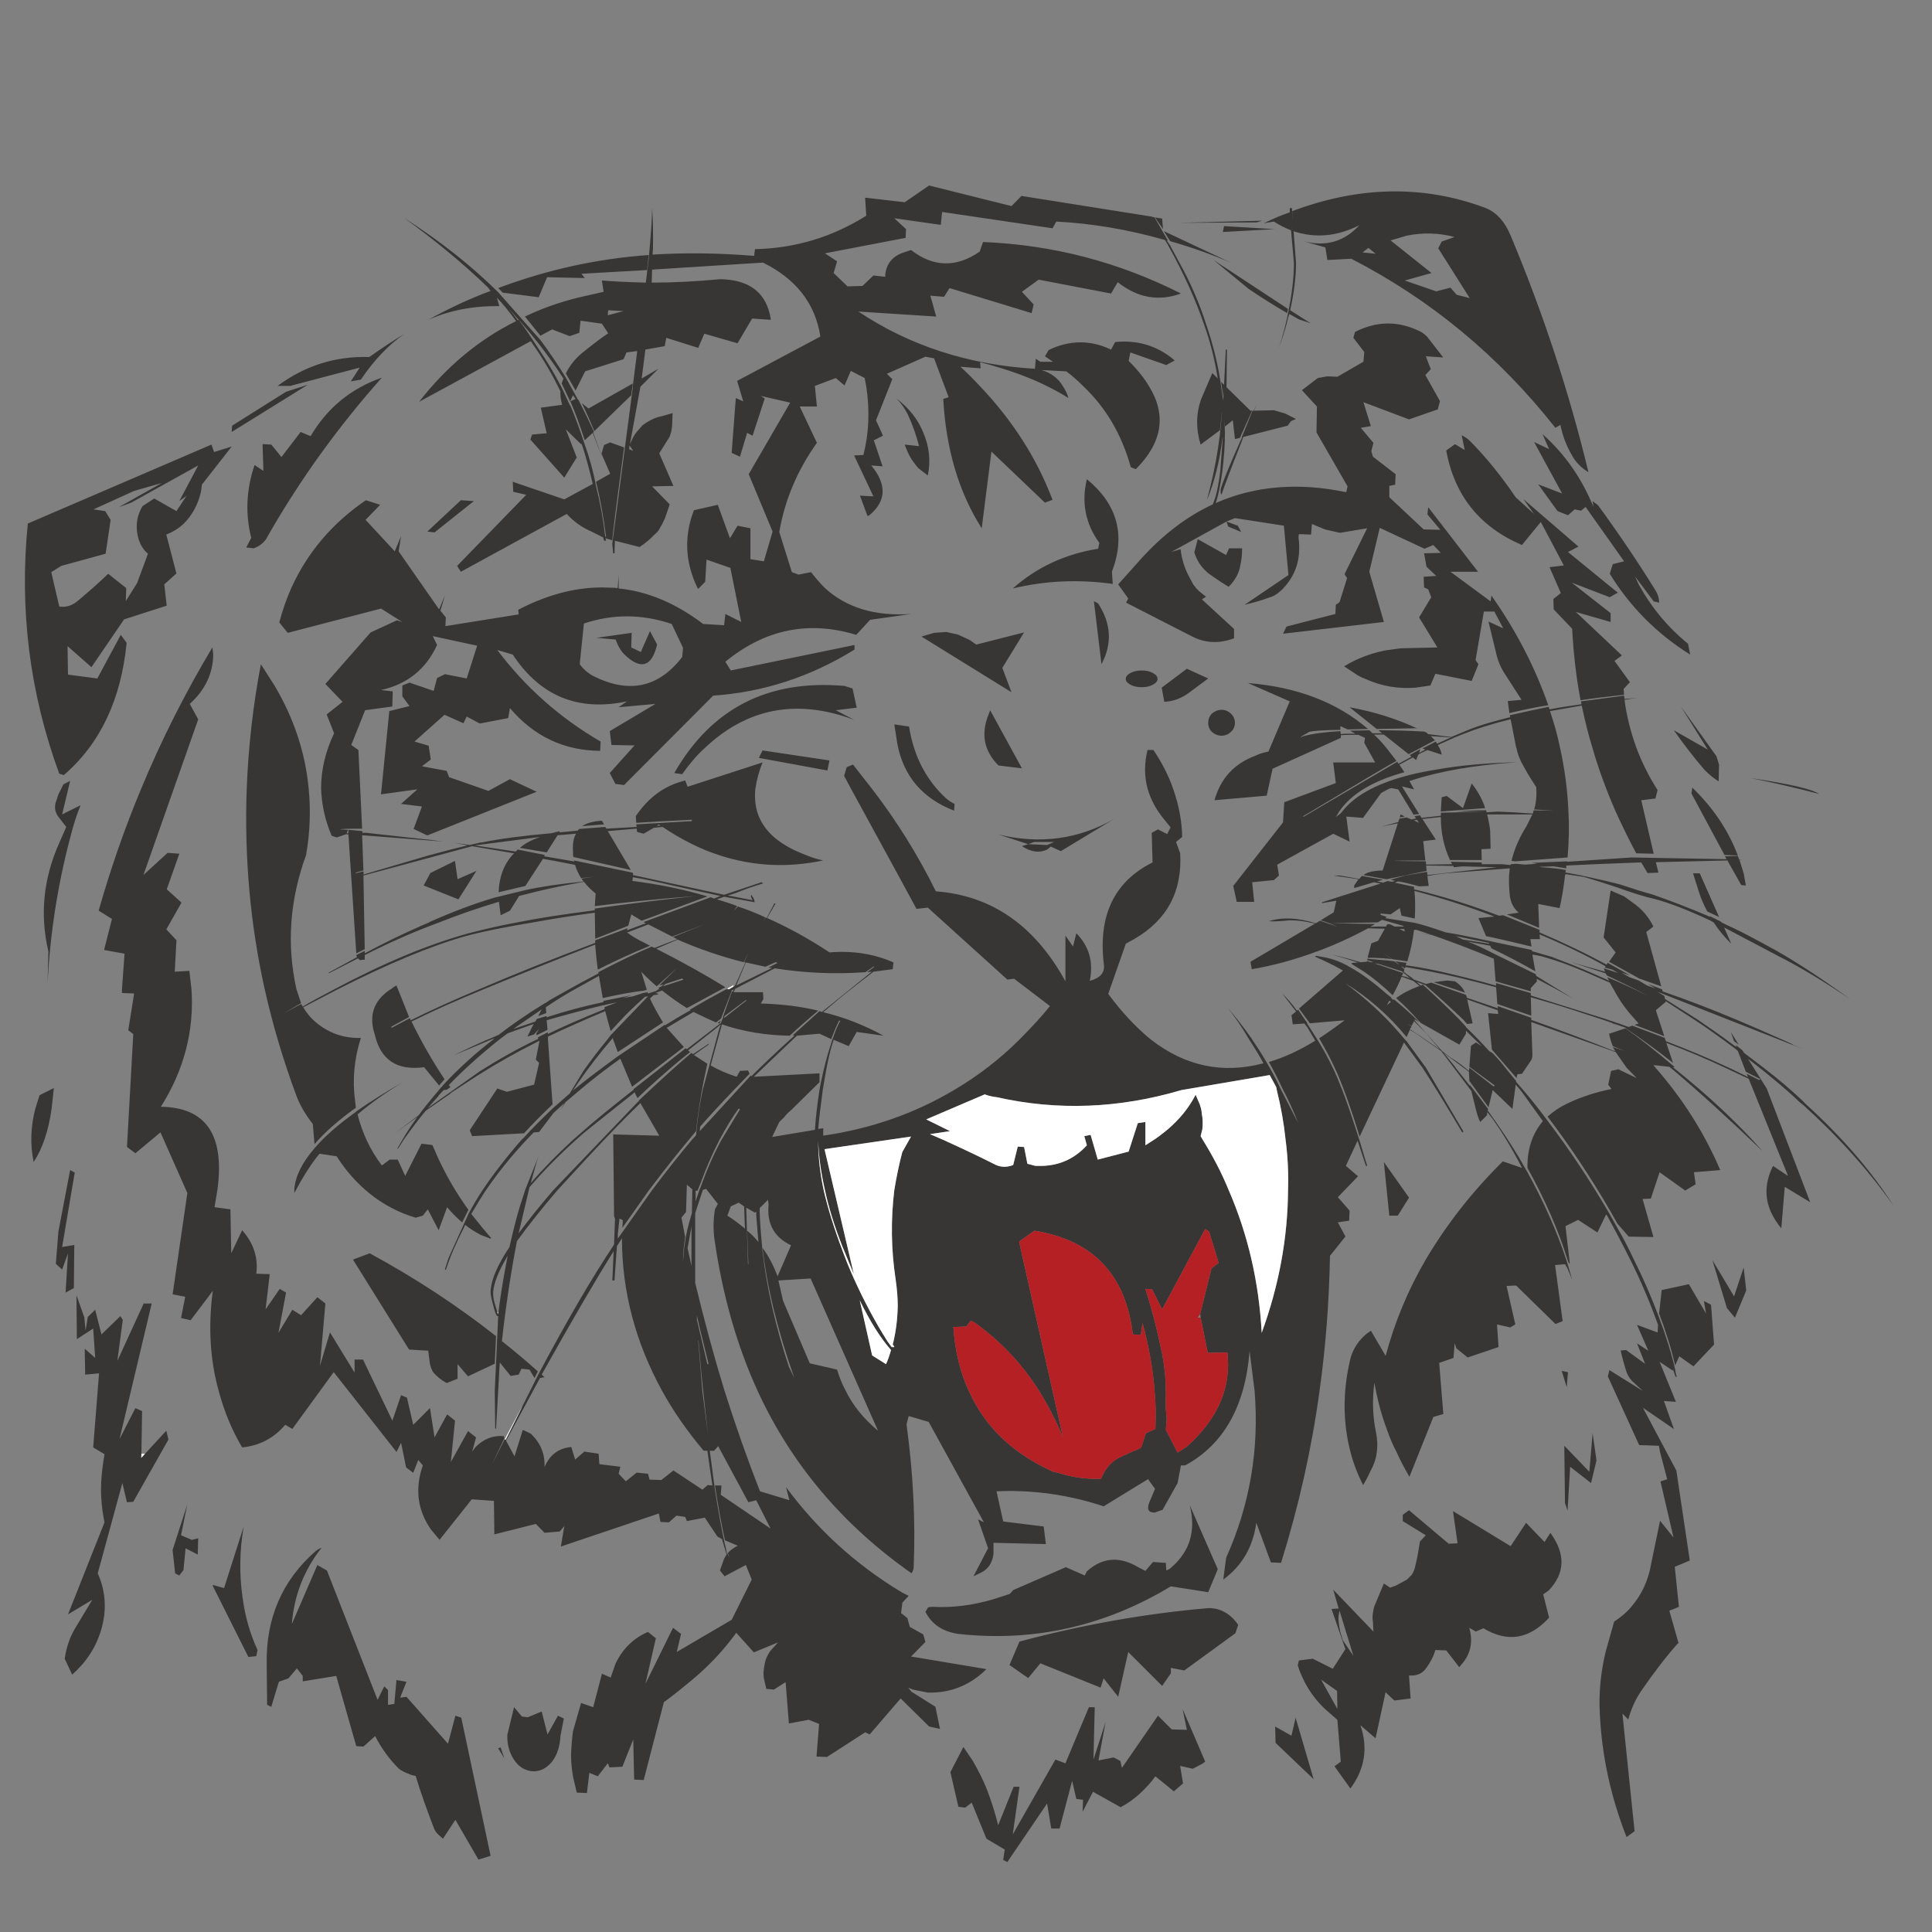 <?xml version="1.0" encoding="utf-8"?>
<!-- Generator: Adobe Illustrator 16.0.0, SVG Export Plug-In . SVG Version: 6.00 Build 0)  -->
<!DOCTYPE svg PUBLIC "-//W3C//DTD SVG 1.1//EN" "http://www.w3.org/Graphics/SVG/1.1/DTD/svg11.dtd">
<svg version="1.1" id="Layer_1" xmlns="http://www.w3.org/2000/svg" xmlns:xlink="http://www.w3.org/1999/xlink" x="0px" y="0px"
	 width="300px" height="300px" viewBox="0 0 300 300" enable-background="new 0 0 300 300" xml:space="preserve">
<rect x="0" y="0" width="300" height="300" fill="#808080" stroke="none"/>
<g>
	<path fill-rule="evenodd" clip-rule="evenodd" fill="#383635" d="M234.635,36.734c5.021,11.996,9.027,24.191,12.019,36.587
		c-1.17-0.697-2.058-1.629-2.664-2.8c-0.815-1.437-1.379-2.954-1.689-4.554l-0.778,0.467c-8.826-11.182-19.393-19.934-31.7-26.258
		l-3.709,0.2l-0.312-1.955l-3.443-0.977c3.466,0.918,6.368,0.096,8.709-2.466c-3.422,1.733-6.82,2.044-10.197,0.933l0.378,4.909
		v0.067c0,2.088-0.303,4.517-0.911,7.287l3.178,2.021l-1.822-0.6l-1.488-0.844l-0.198,0.6c-0.253,1.199-0.728,2.755-1.423,4.665
		c0.562-1.732,0.992-3.31,1.288-4.732l0.135-0.666c0.605-2.903,0.908-5.502,0.908-7.798l-0.443-5.065
		c-0.918-0.34-1.807-0.792-2.665-1.354l-1.556,0.266c1.6-0.785,2.939-1.347,4.021-1.688v-0.666h0.333l0.154,1.866l-0.088-1.399
		c10.382-3.895,20.341-4.072,29.879-0.533C232.325,32.898,233.688,34.394,234.635,36.734z M80.935,218.735l2.577-5.153
		c4.383-8.278,8.33-15.053,11.84-20.325l0.133-3.71c0-0.088,0.007-0.178,0.023-0.266l-0.156-0.445l-0.133-12.685l7.153,0.2
		l-2.932-5.064l-0.267,0.266c-1.984,1.897-4.731,4.732-8.241,8.509l-4.355,4.731c-2.384,2.785-4.487,5.428-6.309,7.93
		c-0.947,4.902-1.725,10.078-2.333,15.529c2.074,1.644,3.932,3.206,5.576,4.688L83,213.982l-0.777-1.311l-1.244-0.134l-0.444,0.912
		l-1.244,0.199l-1.688-2.088l-0.578,10.328l-0.133-0.11l-0.066-5.796l0.533-11.619h-0.134c-0.177-0.089-0.392-0.651-0.644-1.688
		c-0.266-0.963-0.4-1.593-0.4-1.888v-0.4c0.134-1.777,1.111-4.028,2.933-6.753c0.563-2.548,1.155-4.836,1.777-6.864l-0.022,0.134
		l0.711-2.223l2.044-5.131c-0.192,0.533-0.378,1.133-0.556,1.799l-0.644,2.354c1.94-2.25,4.125-4.487,6.554-6.708l1.622-1.422
		c1.599-1.421,4.116-3.48,7.552-6.176l0.245-0.179l-0.067-0.066l8.13-6.375l0.2,0.134l5.31-4.088l0.067-0.267l0.266-0.578h-0.066
		l1.421-4.042l0.133,0.066l0.134-0.378l-0.311,0.178l-0.067,0.066h0.067l-1.645,4.288l-0.777,0.6
		c-0.771-0.311-1.94-0.852-3.51-1.622l-4.154,2.466l2.666,2.978l-8.042,6.175l-1.822-4.354l-0.2,0.133
		c-2.118,1.511-4.131,3.073-6.042,4.687l-2.289,1.934l-0.777,1.243l0.599-1.109l-1.688,1.556l-2.222,2.93l-0.844,0.067l-1.111,1.156
		c-2.325,2.474-4.42,5.072-6.287,7.797c-0.563,0.828-1.325,2.065-2.288,3.709c1.303,1.645,2.325,2.881,3.065,3.711l-0.066,0.133
		l-1.555-0.6c-0.963-0.518-1.763-1.036-2.399-1.556l-0.2,0.468c-1.214,2.34-2.147,4.522-2.799,6.553l-0.134-0.133l0.533-1.688
		l3.11-6.888c0.741-1.377,1.474-2.613,2.199-3.709c1.778-2.635,3.792-5.235,6.042-7.797l0.4-0.378
		c1.214-1.349,2.688-2.843,4.421-4.487l2.666-2.332l2.133-3.51c1.125-1.601,2.361-3.222,3.709-4.866l0.512-0.667l5.797-6.041h-0.066
		l-0.399,0.067c-1.777,1.598-3.096,2.88-3.954,3.842l-1.377,1.488l-0.845-3.11l-0.134,0.067c-2.976,1.243-5.894,2.54-8.752,3.888
		v0.466l0.711,10.063c-1.732,1.645-3.207,3.141-4.421,4.488l-8.063,0.444l-0.378-0.912l4.287-6.485l1.489,0.511l4.221-1.11
		l0.777-3.377l-0.511-0.512l0.577-2.932l-0.266,0.133c-3.288,1.644-6.406,3.399-9.352,5.266l-4.088,2.665l-0.199,0.2l-3.755,2.599
		c-1.051,1.259-2.199,2.77-3.443,4.532l-0.911,1.444v-0.201l0.711-1.243c0.652-1.126,1.429-2.311,2.333-3.554l-3.376,2.465
		l3.577-2.731c0.651-0.905,1.71-2.223,3.177-3.956l0.844-0.977c2.385-2.517,4.902-4.791,7.553-6.82l0.178-0.198l-6.354,2.664
		c2.118-1.036,3.874-1.858,5.265-2.466h0.066l1.688-0.731c2.118-1.645,4.517-3.288,7.198-4.934h0.066l0.645-0.442l2.999-1.689
		c1.214-0.695,2.71-1.503,4.487-2.421l0.133-0.066l-0.066-0.177c3.332-1.734,6.102-3.059,8.308-3.978l0.444,0.201l3.51-1.355
		l-0.645-0.333l4.865-1.955l-4.998,1.887l-3.688-1.887l-3.265,1.244h-0.067c0.83,0.607,1.658,1.103,2.488,1.488l1.089,0.579
		c-2.948,1.213-5.65,2.45-8.108,3.71c-0.178-1.304-0.311-2.601-0.4-3.889c-5.805,2.252-11.588,4.57-17.349,6.954
		c-4.235,1.733-7.96,3.398-11.173,4.998c1.569,3.2,3.28,6.184,5.131,8.954l-0.844,0.977l-2.333-2.844
		c-4.206,0.563-6.761-1.134-7.664-5.086c-0.947-2.89-0.193-5.185,2.266-6.888l0.201-0.111c0.385-0.312,0.688-0.51,0.911-0.6
		l1.955,4.888l-2.732,1.488v0.199l2.866-1.51l0.111,0.334c3.125-1.556,6.657-3.156,10.596-4.8c5.332-2.295,11.352-4.701,18.06-7.22
		v-0.4l4.999-1.865l-0.067,0.31l2.932-1.087l-0.267-0.134l-0.065-0.067l10.396-3.843l0.533,0.201l0.978-0.4l-6.82-1.488
		c-3.169-0.741-5.428-1.214-6.775-1.421l-0.067,0.577c4.162,0.52,8.042,1.319,11.641,2.4l-10.196,3.776l-1.622-0.978l-0.466,1.755
		l-5.132,2.021l-0.066-4.042c-3.333,0.444-6.539,0.947-9.62,1.511c-4.413,0.726-7.9,1.436-10.462,2.133
		c-5.406,1.525-12.025,4.28-19.859,8.263l-5.332,2.776c0.606,1.009,1.34,1.853,2.199,2.533c1.999,1.569,4.25,2.311,6.753,2.222
		c-1.037,3.243-1.34,6.471-0.911,9.685l0.133,1.156c-2.725,1.955-4.865,3.842-6.42,5.664l-0.267-3.132
		c-1.215-1.556-2.081-3.066-2.599-4.532c-2-5.375-3.621-10.834-4.865-16.372c-2.251-10.1-3.184-20.496-2.799-31.188
		c0.251-6.502,0.984-12.937,2.199-19.305l2.155,3.377c2.991,5.064,4.747,10.374,5.264,15.928c0.341,3.377,0.208,6.819-0.4,10.33
		c-2.547,6.975-3.043,13.928-1.488,20.859l0.711,2.132l-2.666,1.556l2.666-1.421l0.266,0.398c1.082-0.65,2.703-1.539,4.865-2.665
		c7.627-4.072,14.58-6.975,20.859-8.708c2.681-0.696,5.191-1.259,7.531-1.688c2.948-0.607,6.976-1.237,12.085-1.889v-0.266
		c4.546-0.652,9.789-1.303,15.728-1.955c-5.672,0.444-10.915,0.97-15.728,1.578l0.133-1.955c-0.696-0.563-1.303-1.17-1.822-1.822
		l-0.377,0.066c-3.214,0.563-6.294,1.236-9.241,2.021l-0.444,0.111l-1.422,2.289l-1.444,0.71l-0.267-2.088h-0.044
		c-3.214,0.963-6.294,2.029-9.241,3.199c-3.762,1.377-7.612,3.065-11.551,5.064v0.711l-0.778,0.067l-0.266-0.267l-4.555,2.333
		v-0.111l4.421-2.422l-0.067-0.067l-0.066-0.244l1.311-0.644v0.378c2.932-1.569,5.701-2.925,8.308-4.065l0.421-0.2
		c0.43-0.177,0.852-0.355,1.267-0.533l0.067-0.067c3.599-1.6,6.953-2.858,10.063-3.776l4.82-1.177
		c2.34-0.519,5.22-0.948,8.642-1.288l0.378-0.067l-0.312-0.444l1.932-0.267l-1.999,0.2c-0.444-0.74-0.748-1.414-0.911-2.021
		l-0.2-0.066c-2.384-0.474-3.88-0.755-4.487-0.844l-0.312-0.067l-2.732,4.221l-4.154,0.978c0.074-2.295,0.763-4.198,2.066-5.709
		l0.333-0.333l-6.509-1.11l-16.883,4.554l0.2,11.44l-1.311,0.644l-1.222-18.46l-0.333-0.045l-1.488,0.511l-0.778-0.267
		c-1.008-2.34-1.555-4.783-1.645-7.331c0-2.903,0.674-5.761,2.021-8.575l-1.155-2.932l2.466-1.955l-2.666-2.777l7.02-7.998
		l4.087-1.888l0.844,0.267l-3.309-2.088L44.68,98.268l-1.311-1.621c0.474-1.822,1.103-3.621,1.888-5.398
		c2.504-5.494,6.354-10.019,11.552-13.573l2.222,0.711l-2.266,2.333l4.532,4.887l0.978-2.355l-0.377,2.355l6.287,9.018l0.911-2.198
		l-0.71,2.399l0.844,1.044l-0.067,1.355l11.374-1.822l-0.067-0.711c3.94-2.073,7.857-3.221,11.751-3.443
		c0.83-0.044,1.651-0.044,2.465,0c0.534,0,0.927,0.022,1.178,0.067l0.067-0.067v-0.133l0.133-1.822v2.088
		c4.458,0.43,8.834,2.266,13.128,5.509l3.244,0.2l0.2-1.755l2.465,1.244l-1.688-8.397l-3.709-1.289l-0.2,3.443l-1.089,1.111
		l-0.132-0.2c-1.911-3.983-2.088-7.989-0.533-12.018l3.709-0.844l1.889,5.199l1.178-1.955l1.999,0.399v4.798l2.088,0.333
		l1.355-4.621l-3.71-8.908l6.442-11.107l-4.554-1.044l0.6,0.4l-1.888,5.776l-0.845-0.444l-1.111,3.709l-1.288-0.6l0.644-8.508
		l1.155,0.511l-0.956-3.177l12.929-6.886c-0.785-5.109-3.754-8.937-8.908-11.484l-17.216,1.088l-0.067,2.022
		c3.288,0,6.841-0.178,10.663-0.534c4.635,0.089,7.249,2.192,7.842,6.31l-2.911-0.2l-2.265,3.843l-5.154-1.488l-0.956,2.199
		l-4.954-1.555l-0.244,1.288l-2.999,0.533l-0.578,4.488l2.599-1.51l-2.799,2.799l-1.622,8.908l0.333-0.711
		c0.163-0.399,0.4-0.792,0.71-1.177l0.911-1.044c1.037-0.77,2.051-1.244,3.043-1.421l1.623-0.467l-0.067,1.955l-0.134,0.911
		l-0.244,0.777l-1.622,2.599l2.199,5.065l-3.309,0.067l2.731,2.799l-0.711,2.088c-0.311,0.726-0.556,1.199-0.733,1.421
		c-0.163,0.43-0.466,0.822-0.911,1.177c-0.681,0.726-1.458,1.371-2.333,1.934l-3.821-0.978l-0.066,1.955h-0.201l-0.133-1.355v-0.2
		l3.177-24.169v-0.2l0.688-5.487l-1.666,0.222l-0.444,1.044l-5.976,1.888l-1.488,2.977l-1.511-2.644
		c0.652-1.348,1.629-2.518,2.933-3.51c1.511-1.214,2.725-2.125,3.643-2.732l-0.977-1.489l-3.311-0.466l-0.2,1.889l-1.488,0.511
		l-2.732-1.044l-1.822,0.977l-2.399-2.977c2.636-1.258,5.383-2.236,8.242-2.932l3.977-0.911l-0.267-1.755
		c1.51,0.133,3.784,0.244,6.819,0.333l0.445-3.643c0.355-3.806,0.534-6.449,0.534-7.931c0.132,1.822,0.177,3.924,0.132,6.309
		l-0.067,0.911c5.154-0.311,10.412-0.245,15.772,0.2l0.135-1.044c6.234-0.133,11.995-1.866,17.281-5.198l-0.178-2.799l6.154,0.71
		l3.777-2.599l12.795,3.198l1.555-1.577l20.149,3.2l0.511,0.133l2.088,3.621l-0.199-0.045l0.533,0.778l1.288,2.399
		c1.776,3.154,3.207,6.42,4.287,9.796c1.126,3.258,1.903,6.464,2.333,9.619v0.067l0.333,2.221l0.111-2l-0.111,1.333l-0.333-2.266
		l0.466,0.466l0.267-5.465h0.179l-0.067,5.842l3.71,3.644h0.267l-1.889,4.221l-0.777,0.2l-0.333-2.933l-1.223,0.977l-0.066-1.244
		l0.066,2.288c0,1.732-0.133,3.702-0.399,5.909c-0.341,2.385-0.688,4.029-1.044,4.932c6.073-2.68,12.833-3.243,20.281-1.688
		l0.201-0.91l-4.82-8.375l0.064-4.021l-2.33-2.533l2.465-1.888l1.488-0.267l1.555,0.067l4.044-2.333l0.133-1.511l-1.689-2.199
		l0.245-0.911c3.378-1.733,6.761-1.755,10.152-0.067c0.295,0.134,0.658,0.415,1.089,0.845l2.466,3.176l-2.71-0.178l0.776,2
		l-0.844,0.911l2.266,4.043l-0.333,1.288l-4.466,1.555l-7.085-2.666l1.154,3.71l-1.555,0.267l1.954,2.332l-0.333,1.311l0.267,0.844
		l3.511,2.71l-0.067,1.622l-0.911,0.2v1.755l5.332,4.998l2.6,0.067l-2.021-2.399l0.132-1.11l7.732,10.019h-4.287l6.241,4.598
		l0.134-0.889c3.806,5.406,6.745,11.078,8.818,17.017c-1.644,0.251-3.658,0.658-6.042,1.222l-0.244-1.866l2.132-0.2l-2.843-4.42
		c-0.444-0.785-0.771-1.563-0.979-2.333l-1.31-5.397l2.288,1.044l-1.377-2.599h-1.623l-1.287,7.531l0.444,0.644l-1.045,2.6
		l-5.642-1.111l-0.777,1.822l-2.289,0.333c-2.725,0.222-5.324-0.229-7.797-1.355c-0.385-0.133-0.771-0.311-1.155-0.533l-2.154-1.422
		c1.909-1.17,4.035-1.992,6.376-2.466l2.397-0.333l5.709-0.133l-2.842-4.665l1.888-3.132l-0.468-1.222l-0.576-0.267l-0.067-0.066
		l-0.066-1.622l1.954-0.133l-1.51-1.422l-0.378-2.088l2.6-0.066l-1.178-1.222l-1.354,0.578l-6.952-3.244l-1.624,6.82l2.267,7.797
		l-15.661,1.822l0.533-1.111l7.597-1.955l0.067-1.422L208,93.514l1.179-3.754l-0.401-0.6l3.511-7.131l-4.221,0.711l-2.332-0.533
		l-2.023-0.844l-0.131,1.644l-1.89-0.066c-0.073,0.34-0.073,0.681,0,1.021c0.267,2.902-0.511,5.331-2.333,7.286
		c-0.178,0.222-0.48,0.504-0.91,0.844c-0.429,0.341-0.904,0.577-1.422,0.711c-0.917,0.356-2.177,0.726-3.775,1.11l6.819-4.621
		l-0.712-7.663l-7.597-1.178l-1.311,0.533l1.756,0.645l0.532,0.977l-2.021-0.844l-0.268-0.777l-8.574,4.731l1.444-0.444
		c0.162,1.466,0.592,2.873,1.287,4.221l0.466,0.844c0.12,0.296,0.29,0.556,0.512,0.778l0.067,0.133l0.577,0.577l1.044,0.844
		l-0.645,0.4l4.998,4.598v1.444c-2.296,0.859-4.458,0.77-6.486-0.266l-10.284-5.265l0.333-0.644l-1.557-2.199l3.443-3.843
		c3.466-3.85,7.213-6.708,11.242-8.574l0.198-0.511c0.386-0.962,0.712-2.547,0.979-4.754l0.378-5.131l-0.067,0.2
		c-0.429,3.555-1.229,6.738-2.399,9.552l0.513-2.021c0.651-2.591,1.154-5.317,1.51-8.175l0.311-3.333v-0.178l-0.311,2.844l-3,2.221
		c-0.738-2.428-0.718-4.768,0.067-7.019l1.755-4.088l0.844,0.845c-0.475-2.947-1.169-5.702-2.088-8.264
		c-1.333-3.939-3.214-8.094-5.643-12.462l-0.467-0.777c-5.627-1.615-11.255-2.57-16.882-2.866l-0.578,1.044l-17.15-2.532l-0.2,1.999
		l-7.22-1.022l1.822,1.688l-0.067,1.355l-12.529,2.399l1.888,1.244l-0.534,1.821l2.156,2.066l2.333-0.067l1.688-1.621l1.821,0.199
		h0.067l-0.067-0.133c0.134-1.821,1.089-3.036,2.866-3.643l1.156-0.378c3.465,2.682,7.019,2.763,10.663,0.245l0.51-1.488
		c10.797,0.429,21.046,3.095,30.745,7.998c-3.465,1.259-6.738,0.674-9.818-1.755l-1.045,1.755l-11.24-2.155l-2.599,1.888
		l1.821,1.955l-0.311,1.355l-12.75-3.888l-0.845,1.355l-2.133-0.178l0.911,3.243l-12.085-0.777
		c7.968,5.316,17.105,8.278,27.413,8.886l0.133-1.556l0.711,0.467h1.955l-1.244-0.845l0.577-0.977
		c3.258-1.57,6.487-1.592,9.686-0.067l0.645-1.177c3.555-0.341,6.635,0.614,9.241,2.865l-1.311,0.711l-5.574-1.955l-0.269,1.311
		c1.348,1.333,2.407,2.65,3.177,3.954c2.74,4.458,2.052,8.745-2.065,12.862l-0.778-0.311c-1.392-5.036-3.843-9.219-7.352-12.551
		c-0.949-0.948-1.837-1.726-2.666-2.333l-3.821-0.2c1.511,0.474,2.614,1.318,3.31,2.533c0.43,0.651,0.711,1.259,0.845,1.821
		c-0.785-0.519-1.866-1.125-3.244-1.821c-2.813-1.421-6.302-2.673-10.463-3.754l0.067,0.955l-3.132-0.244
		c0.739,0.652,1.762,1.667,3.064,3.043c5.065,5.332,8.812,11.203,11.241,17.616l-1.178,0.444l-8.309-7.931l-1.51,11.907
		c-3.54-5.553-5.532-12.247-5.976-20.082l0.843-0.267l-2.265-6.042l-1.354-0.244l-5.976,2.643l0.844,0.845l-2.532,6.375l1.088,2.399
		l-1.422,0.711l1.354,4.042l-1.755-0.133c2.474,2.992,2.348,5.59-0.377,7.797c-0.134,0-0.2,0.022-0.2,0.067l-1.178-3.177
		l2.089,0.111l-2.999-6.354l1.444-0.066c0.86-3.333,1.007-6.887,0.444-10.663l-0.243-1.289l-2.156-1.111l-0.977,2.266l-1.356-1.155
		l-3.243,1.222v0.067l0.312,3.132h-2.666l2.666,5.642c-3.036,4.25-4.984,8.864-5.843,13.84l1.955,6.242l1.043,0.378l1.933-0.378
		c0.741,0.948,1.437,1.748,2.088,2.399c3.376,3.125,7.878,4.487,13.506,4.087l-6.42,0.911l-2.154,2.333
		c-7.405-2.251-14.181-0.859-20.326,4.176l0.845,1.355l19.215-3.954v0.711c-6.843,4.235-14.158,6.62-21.948,7.153l-13.839,13.883
		l-1.355-0.177l-0.867-1.689l3.844-4.287l-3.577-0.066l-0.267-2.154l7.087-4.221l-5.709,0.51l1.289-0.911
		c-7.568,1.614-13.477-0.808-17.727-7.264l-2.4-0.711c4.369,5.806,9.716,10.544,16.04,14.218l-0.067,1.443
		c-5.628-0.044-10.3-2.258-14.017-6.642l-0.267,1.555l-4.42,0.844l-2.022-1.088l-0.511,1.044l-2.933-1.311l-4.665,4.154l2.199,0.644
		l0.333,2.155l-1.378,1.043l3.843,0.711l0.378,0.977l6.109,2.133l3.332-1.822l4.154,1.955l-16.904,6.753h-0.134l-2.065-0.977
		l1.288-3.488l-3.243-0.4l2.532-2.265l-5.642,0.777l1.288-12.929l3.132-0.777l-1.11-1.511v-1.688l1.11-0.444l3.755,1.288
		l0.533-1.999l1.222-0.6l3.376,0.667l1.622-5.087l-6.886-1.489l0.666,1.377c-1.733,3.762-4.636,6.094-8.708,6.998l1.821,0.2
		l-0.067,2.354l-4.22,0.578l-2.155,5.398l1.11,0.778l0.578,12.217c-2.162,0-3.288,0.038-3.377,0.111l1.178,0.066l-0.2,0.534H54.1
		v-0.534l2.132,0.2c0.089,0.089,0.089,0.178,0,0.267h0.644l9.419,1.044h0.134l2.354,0.311l-12.551-0.978l0.2,5.465l-1.177,0.333
		v0.111l1.177-0.312c0.044,0.178,0.044,0.349,0,0.511l10.13-2.977c2.562-0.695,4.576-1.214,6.042-1.555l-2.066-0.399l2.399,0.333
		l1.755-0.399h0.178c2.74-0.563,6.316-1.037,10.729-1.421l1.355-0.333l-0.112,0.2l2.843-0.267l0.267-0.266l4.021-0.312l0.199,0.267
		l4.688-0.267l-0.066-0.399l8.641-0.511v-0.2c-3.776,0.178-6.657,0.333-8.641,0.467l-0.066-1.044
		c1.259-1.866,2.754-3.295,4.487-4.287c0.903-0.518,1.962-0.934,3.177-1.244l0.377,0.978l11.64-3.777
		c-0.518,1.259-0.888,2.607-1.111,4.043c-0.518,4.798,2.148,8.264,7.998,10.396c0.784,0.34,1.629,0.6,2.533,0.778
		c-5.494,1.169-10.841,0.911-16.04-0.778c-2.902-0.918-5.872-2.392-8.908-4.421l-1.354,0.134l-1.577,0.91l-1.022-0.266l-0.067-0.511
		h-0.066l-4.42,0.378l3.577,6.042l-8.908-2.021l-0.066-0.245v-0.466c-0.089-1.259,0.066-2.229,0.466-2.911l-2.866,0.245
		l-1.688,2.666l-4.154-0.711c0.726-0.652,1.762-1.214,3.11-1.688l-10.13,1.311l6.354,0.956l0.333-0.311l4.221,0.844l-0.067,0.066
		l-0.066,0.134l4.554,0.777l0.133,0.067l-0.066-0.2l9.085,1.888l0.133,0.177l-0.066,0.2l14.172,3.065l5.842-1.955l0.201,0.2
		c-1.6,0.474-3.007,0.97-4.221,1.488l-1.244,0.377l3.843,0.733l-0.2-0.4l-0.066-0.267l0.066-0.178l0.333,0.511
		c0.118,0.222,0.178,0.438,0.178,0.645l-4.732-0.844l-1.111,0.399c1.304,0.385,2.347,0.733,3.132,1.044l-0.533,0.777l0.644-0.711
		c1.347,0.429,2.762,0.992,4.244,1.688l-0.312,0.711c0.118-0.251,0.237-0.489,0.355-0.711l0.2,0.111l1.177-2.266h0.2l-1.311,2.266
		c3.259,1.437,6.487,3.214,9.687,5.332c3.599-0.295,6.909,0.222,9.929,1.555l-0.111,1.044l-2.999,0.4l-3.51,2.732
		c-0.948,0.727-2.376,1.91-4.287,3.555c3.243,0.785,6.36,1.999,9.352,3.643l-4.154-0.577l-1.244,2.199l-2.333-0.979l-0.199,0.601
		c-0.429,1.378-0.836,3.236-1.222,5.576l-0.267,1.576c-0.34,2.505-0.578,4.532-0.71,6.088l0.778-0.112v1.156
		c7.449-1.082,14.246-3.458,20.393-7.132c3.688-2.177,7.05-4.775,10.084-7.797c1.985-1.998,3.563-3.731,4.732-5.197l-5.574-4.242
		l-1.046,0.132l-12.351-11.173l-1.755,0.2c-0.163-0.34-3.561-6.575-10.196-18.704l-1.044-1.955l0.401-1.355l0.977-0.4l2.91,3.71
		c3.865,5.02,7.183,10.344,9.952,15.972c8.664,0.651,15.374,5.309,20.127,13.972v-7.086l1.177,1.688l0.511-2.065
		c1.999,2.029,2.695,4.494,2.087,7.396c1.602-0.429,2.334-1.25,2.2-2.465c-0.947-7.626,1.57-12.936,7.553-15.927l-0.133-4.598
		l0.978-0.533l1.422,0.733l0.532-1.044l-1.111-1.377c-1.169-1.422-1.99-2.977-2.465-4.665c-0.519-1.911-0.519-3.902,0-5.976h0.912
		c1.332,1.984,2.347,3.976,3.042,5.976c0.903,2.547,1.377,5.058,1.423,7.53l-0.956,0.778l0.645,1.754
		c0.34,5.939-2.044,10.382-7.153,13.329l-1.289,0.711l-2.732,7.796c2.118,2.858,4.325,5.221,6.62,7.086
		c5.332,4.146,11.159,5.376,17.483,3.688c-0.52-0.992-1.259-2.221-2.222-3.688c-1.081-1.865-2.186-3.493-3.31-4.887
		c1.081,1.214,2.316,2.799,3.71,4.754l0.066,0.133c0.947,1.378,1.813,2.763,2.599,4.155c0.696,1.214,1.325,2.429,1.889,3.642
		l2.665,5.177c-0.741-1.896-1.525-3.622-2.354-5.177c-0.813-1.731-1.547-3.168-2.199-4.309c2.341-0.682,4.739-1.785,7.198-3.31
		l-1.223-2.066l-0.467-0.6l-1.799,0.134l-0.2-1.423l0.711-0.577l-2.154-2.799c0.829,0.814,1.592,1.703,2.288,2.666l0.199-0.134
		l1.422,2.088h-0.065l1.887,2.978c1.127,1.865,2.074,3.71,2.844,5.53l0.733,1.821c0.637,1.601,1.526,4.192,2.666,7.776l1.222,4.042
		h-0.2l-1.289-3.909l-1.821,3.909l1.889,1.623l-3.132,3.243l1.82,2.087l-0.065,1.556l-1.755,0.268l1.178,2.198l-2.401,2.999
		c-0.131,7.183-0.673,14.174-1.62,20.972c-1.215,8.929-3.207,17.829-5.976,26.699l-1.578-0.064l-2.266-6.155
		c-0.519,3.763-2.228,6.703-5.131,8.82l0.444-3.376c3.688-8.221,5.161-16.86,4.42-25.924l-0.776-6.177
		c-0.682,8.574-4.014,14.49-9.997,17.748h-0.666l-0.512,2.734l-2.331,4.154l-1.245,0.443c-0.992,0-1.252-0.563-0.777-1.688l0.844-2
		l-1.088-1.509l-6.887,4.22c-5.465-1.807-11.011-2.584-16.64-2.332l1.045,4.687l6.286,0.777l0.334,2.733l-8.131-0.2v1.688
		c-0.162,1.421-0.829,2.415-1.999,2.977l-1.111,0.533l2.267-4.354l-1.556-4.487l0.911,0.467l-8.575-15.595l-3.109-0.911
		l-0.333,1.288c1.035,7.583,1.406,14.973,1.11,22.17c0,0.297-0.111,0.615-0.333,0.956c-10.692-7.493-18.659-16.936-23.902-28.322
		c-3.213-7.021-5.442-14.84-6.687-23.46c-0.222-1.6-0.2-3.177,0.066-4.731l0.444-0.844l-1.821-2.332l-0.444,0.133l-0.066,0.044
		l-1.178,3.577v10.862c1.436,5.969,2.954,11.552,4.554,16.751c1.778,5.597,3.613,10.794,5.508,15.594l4.554,1.377l-0.51-2.021
		c4.888,6.62,10.862,12.054,17.926,16.306l1.111,0.576l-0.978,1.045l-0.2,1.622l0.977,0.777l0.378,1.376l2.088,1.156l0.333,1.178
		l-2.222,2.266l11.707,1.954c-2.563,2.519-5.598,3.733-9.108,3.644l-2.333-0.467l-0.71-0.312l0.51,0.646l3.71,2.332l0.71,3.444
		l-1.688-0.378l-4.421-4.355l-4.797,5.577l-0.712-0.312l-5.931,3.821l-1.622-0.066l0.4-5.065l-1.622-0.645l-3.065,0.577
		l-0.511-6.419l-1.821,1.154l-1.178-0.11l-0.377-1.645l-0.067-0.777c0.045-0.726,0.17-1.459,0.378-2.199
		c0.267-0.607,0.511-1.044,0.733-1.31l1.155-1.289l-3.754,1.555l-2.732-3.044c-1.911,2.637-4.124,5.014-6.642,7.132
		c-1.985,1.658-3.518,2.873-4.599,3.642l-3.131,12.087l-1.488-0.067l-0.134-6.243l-1.688,4.243l-2,0.111l-0.266-0.645l-1.555,2.021
		l-1.311-0.533l-0.377,3.134l-1.577-0.067l-0.578-2.466c-0.208-1.215-0.312-2.363-0.312-3.443c0.075-1.569,0.177-2.785,0.312-3.644
		l1.244-4.354l1.888,0.643l1.355-5.196l1.355,0.6l0.777-2.221c1.125-2.296,2.799-3.918,5.02-4.867l1.222,0.979l-1.621,7.087
		l4.287-8.708l1.244,0.954l-0.667,2.8l8.531-4.998l3.11-6.242l-0.911-2.266l-3.31,1.754l-0.711-0.91l0.645-1.822l0.378-0.644
		l-0.711-2.4l-0.71-0.398l-1.955-2.933l-2.778,0.532l-0.266-0.643l-1.355-0.2l-1.178,1.044l-1.311-0.066l-0.244-1.312l-15.218,5.132
		l0.534-3.178l-0.711,0.845l-2.355,0.201l-1.354-1.378l-6.442,1.622l-0.066-5.199l-3.444-0.244l-4.998,6.288l-1.354-1.622
		c-2.089-3.022-2.503-6.332-1.244-9.932l-0.711-0.843l-0.777,1.999l-1.111-0.845l-0.778-3.82l-0.71,1.422l-9.752-12.396l-6.42,8.818
		l-1.11-0.643c-1.777,2.088-4.007,3.258-6.687,3.509c-1.57-2.636-2.785-5.561-3.643-8.772c-1.348-4.844-1.651-10.02-0.912-15.529
		l-3.443,4.555l-1.488-0.335l0.644-3.309l-1.955-0.378l2.288-15.729l-4.176-9.419l-3.888,3.244l-1.311-0.978l0.978-17.527
		l-0.778-0.6l0.911-5.709l-1.888-0.067v-0.577l0.4-5.531l-3.177-0.577l1.222-4.821l-2.066-1.288
		c1.896-6.635,4.103-12.959,6.62-18.971c3.11-7.494,6.791-14.794,11.041-21.904l0.133,1.111c-0.044,2.947-1.259,5.502-3.644,7.665
		l1.311,2.399l-8.508,24.169l3.755-3.443l1.821,0.133l-1.955,5.531l2.289,2.066l-2.355,4.154l1.577,1.688l-0.267,4.888l2.267-0.134
		l0.333,2.866c0.43,6.442-1.155,12.522-4.754,18.238c7.02,0.09,9.945,4.398,8.774,12.929l-0.444,2.665l2.466,0.334l0.133,6.82
		l1.689-3.578c1.777,2,2.51,4.252,2.199,6.754l2.088,0.067l-0.645,5.464l2.199-3.177l0.978,0.579l-1.178,6.241l2.155-3.577
		l1.355,0.845l2.533-2.799l1.244,0.978l-0.844,9.686l1.555-5.198l3.82,6.241v-2.021h1.311l4.554,9.486l1.355-3.954l0.911,0.378
		l0.978,4.221l2.599-2.6l0.711,4.554l1.955-3.576l1.222,0.978l-0.644,6.419l2.666-4.798l1.244,0.978l-0.599,2.2l0.533-0.711
		c1.258-1.259,2.71-1.822,4.354-1.688l0.111,0.333l-1.933,4.088l2-3.955l0.133,0.111L80.935,218.735z M180.455,33.935l0.133,1.645
		l-1.244-1.822L180.455,33.935z M190.073,35.113l7.864,0.466l-8.063,0.444L190.073,35.113z M188.452,40.377l11.553,7.597
		l-0.135,0.645c-1.94-1.126-3.932-2.377-5.977-3.754L188.452,40.377z M180.721,35.89l10.397,4.887
		c-2.947-1.259-6.087-2.37-9.419-3.332L180.721,35.89z M195.138,34.535l-12.083,0.067l12.928-0.333L195.138,34.535z M225.861,36.801
		c-2.459-0.652-4.947-0.718-7.464-0.2l-2.467,0.733l6.354,5.065l-4.153,1.156l4.886,1.688l2.201-0.578l0.977,1.111l2.021,0.511
		l-4.887-7.731l0.533-1.044L225.861,36.801z M212.488,38.489l-0.912,0.71l2.023,0.2L212.488,38.489z M225.928,68.967l1.51,0.911
		l-0.466-2.288c0.474,0.222,0.889,0.503,1.243,0.844c2.504,2.518,4.88,5.443,7.133,8.774l2.863,2.6l-1.688-2.333l8.576,7.397
		l-1.623,0.844l7.731,6.31l-1.245,0.711l-5.909-2.266l6.044,4.731v1.377l-5.398-1.555l7.152,6.753l-1.154,0.844l2.398,3.311
		l-0.978,1.044l0.066,0.911c-2.725,0.296-4.976,0.578-6.753,0.844c-0.651-3.376-1.088-7.079-1.311-11.107l-2.866-3l-0.044-1.621
		l1.154-0.911l-1.754-4.021l2.222-0.267l-3.577-6.753l-2.932,3.576c-6.576-2.813-10.493-7.708-11.752-14.683L225.928,68.967z
		 M195.205,62.658l-0.467,1.111l3.066-0.067l1.754,0.511l1.688,0.844l-0.777,0.333l-0.532,0.711l-6.889,1.755l-0.243,0.71
		c-1.732,4.384-2.776,7.139-3.132,8.264l-0.134-0.333v-0.511c0.312-1.126,1.31-3.577,2.999-7.353l0.333-0.711h-0.066l1.688-4.154
		h0.201L195.205,62.658z M170.702,84.295c-2.162-2.992-2.806-6.287-1.932-9.886c4.753,3.91,6.049,8.701,3.888,14.373l0.132,1.888
		c-5.331-0.74-10.507-0.503-15.527,0.711c3.688-3.288,8.108-5.346,13.262-6.175L170.702,84.295z M170.524,93.714
		c2.03,3.125,2.199,6.265,0.512,9.419l-1.177-9.796L170.524,93.714z M190.85,85.14h2.022c0,0.992-0.089,1.858-0.267,2.599
		c-0.178,1.215-0.784,2.34-1.821,3.376c-0.946-0.563-1.984-1.251-3.109-2.065c-1.052-0.83-1.792-1.918-2.222-3.266l0.532-2.066
		l4.399,2.465L190.85,85.14z M191.118,110.797c0.43,0.4,0.644,0.881,0.644,1.443c0,0.563-0.214,1.038-0.644,1.422
		c-0.399,0.385-0.882,0.577-1.444,0.577c-0.52,0-1.015-0.192-1.488-0.577c-0.385-0.385-0.578-0.859-0.578-1.422
		c0-0.563,0.193-1.043,0.578-1.443c0.474-0.385,0.969-0.578,1.488-0.578C190.236,110.219,190.719,110.412,191.118,110.797z
		 M180.388,106.776l3.909-2.933l3.311,1.511l-2.865,2.133c-1.259,0.947-2.577,1.443-3.954,1.488L180.388,106.776z M179.033,106.31
		c-0.444,0.266-1.029,0.4-1.756,0.4c-0.696,0-1.28-0.134-1.753-0.4c-0.476-0.252-0.713-0.548-0.713-0.889
		c0-0.355,0.237-0.659,0.713-0.91c0.473-0.267,1.057-0.4,1.753-0.4c0.727,0,1.312,0.133,1.756,0.4
		c0.474,0.251,0.711,0.555,0.711,0.91C179.744,105.761,179.507,106.058,179.033,106.31z M159.661,131.079l-4.665-1.51
		c6.442,1.569,12.44,0.77,17.995-2.4l-8.265,4.998l-1.555-0.71l-0.578,0.467c-1.214,0.563-2.518,0.385-3.909-0.533L159.661,131.079z
		 M160.572,130.746l-0.911,0.333l2.933,0.133l1.089-0.466H160.572z M191.495,137.565l7.73-9.863l0.2-3.132l7.997-2.976l-0.4-3.199
		h6.51l-1.688-3.043l0.111-0.778l-1.023-0.466h-1.31c-0.652,0-1.126,0.022-1.422,0.066v0.4l-10.597,4.798l-0.911,4.177l-8.107,0.711
		c0.948-3.377,3.043-5.672,6.287-6.887c0.651-0.311,1.348-0.533,2.088-0.666l3.311-7.797l-6.487-2.844
		c7.612,0.607,13.824,2.984,18.638,7.131l-3.176,0.066l-1.112-0.511v0.578c-2.725,0.044-4.346,0.155-4.864,0.333l-1.109,0.645
		l-0.268,0.2l0.533-0.2c1.377-0.385,3.28-0.645,5.708-0.777l0.067,0.466c0.208-0.044,0.556-0.066,1.045-0.066h1.221l-0.844-0.467
		l2.998-0.067l0.512,0.467h1.488l-0.578-0.467c2.385,0,4.747,0.067,7.087,0.201c0.207,0.044,0.423,0.177,0.644,0.399l3.577,0.444
		c1.822-0.785,3.162-1.325,4.021-1.621c1.391-0.474,3.058-0.949,4.998-1.422h0.134l-0.066-0.333
		c2.249-0.519,4.264-0.955,6.041-1.311l0.134,0.4c1.525-0.296,3.133-0.555,4.82-0.778h0.133l-0.066-0.466l6.687-0.888l0.067,0.511
		l2.065-0.156c-0.726,0.074-1.414,0.17-2.065,0.289c0.296,2.34,0.903,4.806,1.821,7.397c0.859,2.296,1.963,4.502,3.311,6.621
		l-0.334,1.31l-2.199,0.267l1.934,8.308l-2.711-0.067c-0.918-1.688-1.985-3.85-3.199-6.486c-1.511-3.466-2.718-6.783-3.62-9.952
		c-0.563-1.822-1.111-3.984-1.645-6.486h-0.111l-4.82,0.844c0.652,1.896,1.17,3.777,1.556,5.643c0.74,3.377,1.177,6.694,1.31,9.952
		c0.135,2.206,0.088,4.583-0.133,7.131l-8.13,0.6l-0.578-0.066c0.429-1.821,1.206-3.621,2.332-5.398l0.911-1.822h-7.02
		c0.267,1.125,0.422,1.992,0.467,2.599l0.066,2.732l-1.422,0.067l0.044,1.688h-4.931c-0.948-2.043-1.422-4.272-1.422-6.687
		l-2.865,0.311l2.088,3.199l-1.955,0.245l0.333,2.999c-3.169,0-4.775,0.022-4.82,0.066l4.888,0.066l0.043,0.511l4.044-0.066
		l-0.2-0.378l4.798,0.111v0.267h3.132l1.356,0.133v-0.133l0.843-0.067l1.378,0.133l1.933-0.133l-0.91-0.134l5.531-0.244v0.067
		l9.997-0.667l14.75,0.267l-0.245-0.444l2-0.067l0.199,0.577h0.489c-0.165,0.006-0.306,0.028-0.422,0.067l0.644,2.066l0.334,1.887
		l-0.711-0.065l-2.154-3.821l-11.108,0.267l0.4,1.622l-1.688,0.066l-0.978-1.644h-0.333c-4.888,0.178-8.611,0.333-11.174,0.467
		h-0.133v0.444l-1.956-0.311l-2.265,0.066l0.399,0.067c1.688,0.119,2.94,0.267,3.755,0.444l-0.067,0.4h0.134l2.354,0.444
		c3.199,0.696,5.229,1.17,6.088,1.421c2.221,0.741,3.85,1.244,4.888,1.511c2.856,0.992,5.715,2.096,8.574,3.31l0.444,0.2
		l-0.067-0.133l1.822,0.911v0.067l1.044,0.511c1.081,0.474,2.666,1.273,4.754,2.398l2.776,1.511c3.465,1.984,7.279,4.494,11.44,7.53
		c-4.073-2.768-7.82-5.021-11.24-6.752l-8.375-4.421l1.111,2.533c-1.052-1.037-1.964-2.141-2.732-3.311l-0.601-0.333
		c-3.421-1.599-6.279-2.702-8.574-3.31c-1.423-0.311-3.325-0.896-5.709-1.755c-1.912-0.652-3.688-1.214-5.331-1.688l-2.732-0.4
		h-0.067l-0.066,0.2c-0.207,1.822-0.489,3.509-0.845,5.064l-3.31-0.644l0.134,3.71l-4.999-2.088l1.822-0.267
		c-0.785-0.681-1.244-1.57-1.377-2.666c-0.119-1.199-0.157-2.236-0.112-3.109l0.112-1.111l-8.575,0.667
		c-1.645,0.118-2.896,0.267-3.754,0.444l-0.467,0.066l0.199,1.555l-1.487,0.067c-1.171-0.341-2.252-0.6-3.244-0.777l-0.533,0.2
		l2.999,0.645v0.399l0.778,0.178c4.19,1.052,8.322,2.354,12.395,3.91l0.667-0.067l5.642,2.266v0.4
		c3.763,1.599,7.228,3.266,10.397,4.998l0.198-0.267l3.512,1.956l-1.377-0.444l1.242,0.711l1.423,0.511l1.311,0.777l1.288,0.466
		l-1.154-0.71l2.198,0.844l0.067,0.312c3.79,1.304,7.508,2.726,11.151,4.265c0.074,0.029,0.148,0.061,0.223,0.089
		c2.591,1.097,4.761,2.036,6.509,2.82c0.858,0.371,1.613,0.713,2.266,1.022l0.178,0.134l1.377,0.578l-22.48-8.842l1.043,0.645
		l0.111,0.465l5.021,3.178c0.222,0.148,0.452,0.304,0.689,0.467c0.65,0.443,1.28,0.881,1.888,1.311
		c1.214,0.845,2.259,1.6,3.132,2.266l0.401,0.245l-0.134-0.312l0.977,0.777l0.311,0.445l3,2.286
		c2.296,1.764,4.331,3.488,6.108,5.177l0.378,0.4c5.716,5.197,10.285,10.485,13.706,15.86c-3.895-5.509-8.552-10.707-13.974-15.594
		l-0.577-0.467c-1.274-1.214-2.688-2.457-4.243-3.731c-0.34-0.281-0.674-0.556-0.999-0.822c-0.948-0.77-1.881-1.504-2.799-2.199
		l2.91,4.621l6.753,17.659l-3.954-2.398l-0.534,6.441c-0.251-0.266-0.51-0.614-0.777-1.044c-1.852-2.725-2.021-5.604-0.51-8.642
		l2.333,1.557l-6.109-15.084l-3.688-1.734c-2.858-1.348-5.895-2.628-9.107-3.841l1.043,3.109c-2.34-1.852-4.783-3.643-7.331-5.376
		l0.046-0.067l-0.355-0.111l-0.022-0.021l-0.154-0.044c-0.017-0.017-0.031-0.022-0.046-0.022l-1.487-0.512
		c0.162,0.104,0.317,0.216,0.467,0.333l0.243,0.179l-0.844-0.578l-1.555-0.533c-3.51-1.169-6.221-2.036-8.131-2.6l-2.91-0.844
		l0.066,2.865l-5.265-1.82l-0.199-2.6c-4.118-1.125-7.562-1.947-10.33-2.466l-3.576-0.644h-0.201l-0.065,0.178l-0.378-0.245
		l-0.2-0.066l0.512,0.445l-0.067,0.333l-0.046,0.067l0.113,0.067l0.066,0.066l0.399,0.31c0.43,0.268,0.777,0.526,1.044,0.778
		l1.865,0.667l0.801-0.199l5.375,1.888l0.134,0.312v0.132l4.754,1.622l0.066,0.067v-0.378l5.198,1.799v0.334
		c4.059,1.437,8.279,3.021,12.663,4.754l0.377,0.11l-0.377-0.644l1.821,0.601l-1.821-0.734c-0.268-0.651-0.46-1.296-0.578-1.934
		l2.533-0.843c2.162,1.51,4.672,3.479,7.53,5.909l0.066,0.133h-0.201l0.067,0.065c5.42,4.325,10.034,8.649,13.84,12.974
		c-5.287-5.064-9.879-9.24-13.772-12.527l-0.712-0.578l-2.465-0.267l0.311,0.398c4.25,4.844,7.604,10.146,10.063,15.906
		l-4.087,0.334l0.267,1.865l-1.621,0.979l-3.977-2.844l-1.355,4.087l-1.288,0.067l1.688,5.909l-3.843-0.067l-1.756-2.021
		l-1.244-2.199c-2.977-5.11-6.176-9.915-9.597-14.417c0.992-0.874,2.051-1.57,3.177-2.088c2.119-0.992,4.368-1.726,6.753-2.199
		l-0.511-0.666l0.444-2.133l1.111-0.267l2.865,1.376l-1.576-1.622l-1.689-2.42l-13.106-4.665l0.178,5.131
		c0,0.252-0.059,0.511-0.178,0.777l-1.443,2.134l-0.711,0.065l-0.134,0.6l-3.82-4.421l-0.6-5.664l1.577,0.134l-0.067-0.577
		l-4.753-1.689l0.844,3.71l-0.844,0.111l-0.645-0.711c-1.822-1.731-3.77-3.509-5.843-5.332l-1.377-0.51l0.644,0.577l0.334-0.134
		c2.116,1.911,4.006,3.711,5.664,5.398l1.021,1.111v0.066l0.201,0.2c1.035,0.992,2.184,2.177,3.442,3.554l0.467,0.268
		c0.77,0.785,1.437,1.547,1.999,2.286l1.688,2.067v0.133l0.067,0.066l1.444,1.689c0.992,1.169,2.117,2.598,3.376,4.287
		c3.421,4.502,6.62,9.307,9.597,14.417l1.244,2.222c0.785,1.332,1.65,2.998,2.6,4.998c1.392,2.77,2.688,5.754,3.887,8.952
		c1.097,2.902,1.926,5.591,2.489,8.063l0.066,0.466l0.178,0.646h-0.178l-0.401-1.111l-0.065,0.133l-2.021-1.354l2.532,6.221
		l-1.866-0.135l1.556,4.354l-4.82-3.31l5.197,9.753l2.089,13.974l-2.333,0.977l0.645,6.22l-1.489,0.6l1.422,4.998l-0.266,0.269
		c-1.688,1.895-3.547,4.314-5.576,7.263c-0.873,1.305-1.526,2.755-1.955,4.355l-0.911-0.912l1.889,18.26l-1.243,0.911
		c-2.459-6.234-3.845-12.624-4.155-19.171c-0.178-3.153,0.126-6.36,0.911-9.619l1.311-4.664c1.125-0.74,1.991-1.481,2.6-2.222
		c1.688-1.94,2.746-4.236,3.176-6.888l1.355-6.552l2.088,2.599l-2.021-8.709l1.045-0.331l-1.111-4.222l-0.178-0.978l-3.065-0.11
		l-4.866-10.663l0.245-0.979l5.199,3.245l-1.689-1.557c-0.429-0.474-0.732-0.991-0.91-1.555c-0.43-1.393-0.71-2.451-0.844-3.176
		l0.844-0.067l2.934,2.132l-1.246-3.177l1.756,1.155l-1.756-4.02l3.2,1.177l0.066-1.177c-1.259-3.511-2.688-6.865-4.287-10.063
		c-1.052-2.118-2.222-4.347-3.512-6.687l-0.064-0.134l-0.201-0.267l-1.354,2.799l-2.999-1.955l-1.955,0.979l0.667,5.775h-0.134
		l-0.2-0.511c-1.436-4.636-3.518-9.404-6.242-14.307c-0.044-2.901,0.755-5.323,2.399-7.264l-3.377-4.688l-0.778-0.91l-0.064-0.066
		l-0.512,3.775l-3.066-2.933l-0.644,2.667l-2.978-4.088l-0.066-1.423l-3.909-2.931l1.755,2.154l0.065,0.132l2.155,2.712l0.133,0.199
		l-0.066-0.266l2.845,3.775l-0.067,0.267l0.134,0.134c1.731,2.413,3.272,4.731,4.62,6.953l1.422,2.466
		c2.562,4.635,4.575,9.182,6.043,13.64l0.91,3.043l-0.777-1.822l-0.333-0.576l-1.555,0.133l1.177,8.708l-1.111,0.444l-6.109-5.976
		l-1.487,0.065l1.355,5.977l-0.777,0.466l-2.067-0.466l0.245,3.51l-4.799,1.622l-1.755-1.422l-0.266-0.778l-0.178,2.267
		l-2.222,0.777l0.645,7.931l-1.556,0.466l-3.709,9.286c-0.859-1.48-1.526-2.763-2.001-3.843c-0.562-1.081-1.021-2.141-1.377-3.177
		c-0.902-2.34-1.592-4.872-2.064-7.597c-0.356,2.68-0.268,5.279,0.266,7.797c0.207,1.08,0.245,2.073,0.112,2.977
		c-0.12,1.007-0.445,1.983-0.979,2.932c-0.386,0.858-0.771,1.593-1.155,2.199c-0.873-1.732-1.525-3.442-1.954-5.131
		c-1.171-4.503-1.216-9.159-0.135-13.973c0.312-1.6,1.074-2.963,2.289-4.087c0.252-0.252,0.593-0.512,1.021-0.778l2.287,3.91
		c1.378-5.199,3.437-10.159,6.177-14.884c3.288-5.555,7.294-10.663,12.018-15.328l2.978,1.021c-1.466-2.858-2.998-5.413-4.599-7.664
		l-0.666-0.843l-0.134-0.135l-0.044,0.468l-1.044,1.043c-0.267-0.519-0.503-1.214-0.711-2.088l-0.667-2.732l-4.665-6.176
		l-3.977-2.777l-0.91-0.532l-0.511,1.11c-2.77-3.377-5.954-6.168-9.553-8.376c3.17,2.342,5.938,4.874,8.309,7.599l1.043,1.221
		l0.201,0.201l2.999,4.108l5.842,9.931l-0.199,0.133c-2.43-4.115-4.488-7.471-6.176-10.063l-2.866-3.908l-6.887,14.616
		c-1.2-3.939-2.347-7.189-3.443-9.751l-0.443-0.957c-0.563-1.258-1.363-2.775-2.4-4.552c1.333-0.875,2.652-1.808,3.954-2.799
		l-5.397,0.465l-1.688-2.287l6.82-5.91c-1.2-0.696-2.645-1.414-4.332-2.155l0.111-0.11h0.134l1.376,0.244
		c1.334,0.266,2.673,0.807,4.021,1.622c1.645,0.917,3.504,2.289,5.576,4.11l0.667,0.51l-0.067,0.067l0.245,0.199l0.066,0.067
		l0.133-0.067c1.393,1.127,2.695,2.296,3.911,3.511l-0.668-0.4l-0.044,0.135l1.866,2.086l2.421,2.711l1.29,0.979
		c0.917,0.561,1.657,1.088,2.22,1.575l0.645,0.513l0.066-0.513l3.755,2.911l0.199-0.133l-3.954-2.91l0.245-3.267l0.777-0.51
		l0.91,0.577l-2.466-2.399v0.466l-1.021,1.689l-5.998-3.377l-0.511-0.533c-1.08-1.213-2.184-2.317-3.311-3.31
		c0.992-0.741,2.208-1.369,3.644-1.888l-0.978-0.779l-1.554-0.576l-0.268-0.067c-0.312,0.814-0.771,1.771-1.377,2.866
		c-1.6-1.524-3.11-2.763-4.531-3.71l-1.89-1.177l0.135-0.134l0.91-0.066c-1.954-0.637-3.324-1.043-4.11-1.223
		c0.606,0.09,2.104,0.482,4.488,1.179l0.978-0.067v-0.134l0.577,0.201h0.466l-0.977-0.333v-0.201l3.176,0.267l-0.443-0.333
		c-1.259-0.088-2.125-0.11-2.6-0.066v-0.067h-0.067l0.578-2.199l1.044-0.4l1.045-1.866l-2.6-0.066
		c-2.725,1.466-5.391,2.672-7.996,3.621h-0.134l-0.066,0.066c-3.289,1.214-6.576,2.103-9.863,2.666l-0.2-1.155l10.019-5.932
		l-0.267-0.044c-1.17-0.312-2.384-0.467-3.643-0.467l-1.557,0.134c-0.694,0.044-1.258,0.044-1.688,0
		c2.074-0.652,4.495-0.541,7.265,0.333l0.667-0.4l2.664,0.911l-1.176-0.51l-1.379-0.467l2.022-1.244l0.4-1.799l-2.222,0.377v-0.133
		l9.106-2.91l-1.043-0.2l-3.065,0.911v-0.4l0.665-0.977l-3.909-0.577h1.045l2.999,0.533l0.379-0.467l3.309,0.578l-0.911,0.267
		l0.911,0.2l0.71-0.267l0.601,0.134l0.577-0.134l-0.711-0.199l2.266-0.644l3.378-0.578l0.066,0.511l10.795-1.222l-5.331-0.133
		l-1.377,0.133l-0.044-0.2l-4.244-0.066l0.067,0.844l-6.22,1.289l-3.576-0.644c0.429-0.34,1.058-0.556,1.889-0.645
		c0.251-0.044,0.613-0.066,1.087-0.066l2.356-7.331l-2.533,0.511l2.599-0.71l0.178-0.534l1.111-0.177l0.777,0.311l0.333-0.067
		l0.177-0.066h0.201l-0.245-0.377l0.844-0.133l0.245,0.399l2.999-0.333v-0.466l7.086-0.178h-4.688
		c1.512-0.134,3.051-0.199,4.621-0.199l0.066,0.199v0.111l1.755-0.111c1.334,0.044,3.147,0.148,5.443,0.311l0.066-0.311l0.067-0.199
		l3.108,0.065l-3.044-0.2c0.298-0.947,0.408-2.095,0.334-3.443c-0.918-1.392-1.702-2.71-2.354-3.955
		c-0.384-0.829-0.622-1.525-0.711-2.087l-0.067-0.134l-0.843-4.354h-0.133c-2.075,0.518-3.977,1.081-5.71,1.688
		c-1.393,0.519-2.348,0.889-2.865,1.111l-2.6,1.177l0.2,0.377c0.177,0.312,0.312,0.681,0.399,1.111l-2.221-0.711l-1.089,0.511
		l-0.334,0.2l-0.332,0.843l-0.512-0.399l-2.088,1.11l0.778,1.178c-4.888,1.333-8.265,3.37-10.13,6.109l-0.512,0.844l0.71-0.533
		l0.268-0.311c1.851-2.384,5.072-4.206,9.664-5.465c1.348-0.385,2.977-0.733,4.887-1.044c3.628-0.652,7.828-1.037,12.596-1.155
		c-6.502,0.429-11.98,1.377-16.439,2.844l-0.266,0.066l0.732,1.311l-1.889-0.467l2.667,4.287l-0.668,0.067l-0.177,0.067
		l-2.399-3.954l-1.044-0.2c-0.267,0.044-0.571,0.17-0.912,0.378l-0.71,0.4l-2.799,3.842l-2.6-0.199l0.511,3.887l-2.532-1.222
		l-8.707,4.799l0.267,1.688l-0.777,0.71l-3.377,0.333l0.311,3.043h-2.71L191.495,137.565z M219.886,113.085l-6.108,0.111
		l-4.223-3.377c3.821,0.696,7.354,1.807,10.598,3.333L219.886,113.085z M221.196,116.062l1.755-0.91l0.2,0.333l2.132-0.978
		l-3.11-0.2l0.646,0.644l-4.089,2.155l-3.843-3.044h-1.555c0.473,0.386,1.104,1.052,1.888,2l1.621,2.089
		c-1.554,0.858-5.975,3.479-13.26,7.863l-1.224,0.711v0.133l14.618-8.575l0.178,0.312l2.021-1.089l-0.267-0.267l1.644-0.91
		l-0.199,0.577l0.977-0.511l-0.466-0.2L221.196,116.062z M224.639,123.592l2.533,1.889l1.354-3.822
		c0.962,1.215,1.659,2.489,2.089,3.822l-6.887,0.533l0.133-2.222L224.639,123.592z M217.354,126.925l0.132-0.467l0.646,0.333
		L217.354,126.925z M219.508,127.369l0.845,0.4l-0.334-0.467l-0.378,0.066H219.508z M213.91,143.874h1.31l0.178-0.333
		c0.178-0.044,0.333-0.044,0.468,0l0.71,0.333h1.376v-0.066l-0.131-0.066l-3.2-0.912l-0.71,0.4l-7.464,0.134l7.086,0.11
		l-0.777,0.466C213.007,143.896,213.391,143.874,213.91,143.874z M214.375,142.053l0.979,0.333l-0.267,0.178l4.597,0.733
		l0.268,0.067c1.036,0.251,2.555,0.725,4.554,1.421c1.393,0.208,3.474,0.616,6.242,1.221l7.131,1.512v0.177l4.11,1.177l-1.044-0.267
		c1.939,0.696,3.821,1.437,5.642,2.222l2.933,1.288l0.333,0.199l-0.266-0.576c1.688,0.695,3.806,1.666,6.353,2.91
		c-1.984-1.036-4.124-2.096-6.42-3.177l-0.2-0.333l-5.397-1.732l5.087,1.421l0.177,0.067l0.067,0.067l-0.067-0.134l-0.133-0.466
		l2.222,0.733l-0.91-0.532l-1.179-0.312l0.134-0.201c-3.155-1.777-6.576-3.427-10.264-4.954l0.067,0.733h-1.488l0.178,1.154
		c-3.376-0.814-5.732-1.354-7.064-1.621l-1.177-2.799l2.466-0.244c-3.852-1.481-7.983-2.807-12.396-3.977
		c0.118,1.348,0.134,2.777,0.044,4.288l-2.065-0.444l-0.266-1.178l-1.423,0.978l-1.556-0.133V142.053z M239.522,67.412
		c3.451,3.066,6.087,6.834,7.908,11.307l-0.133-0.911l0.845,0.644c3.258,4.458,6.248,8.893,8.974,13.307
		c0.341,0.563,0.511,1.17,0.511,1.821l-0.843-0.2l-2.911-3.888l0.578,1.244c1.999,3.628,4.555,6.701,7.663,9.218l0.334,1.689
		c-5.153-3.214-9.315-7.397-12.485-12.551l0.468-1.488l1.754-0.445l-5.975-8.441l-0.712,0.578l-0.977-0.2l-1.045,0.911l-1.622-0.645
		l-2.998-4.154l3.71,1.422l-4.355-7.997l2.334,1.11L239.522,67.412z M265.181,116.395l-4.221-6.753l5.575,7.797l0.399,1.288
		l-0.064,2.6c-0.831-0.519-1.571-1.125-2.223-1.822c-1.645-1.91-3.222-3.947-4.731-6.109L265.181,116.395z M262.781,122.304
		c3.244,3.125,5.597,6.634,7.064,10.529l-2.066-0.066l-5.132-9.552L262.781,122.304z M253.54,140.164
		c1.393,0.963,2.459,2.2,3.199,3.71l-1.111,0.844l2.332,8.441l-3.442-1.222l-4.665-2.598l1.021-1.444l-1.865-2.332l1.089-7.287
		l2.087,0.911L253.54,140.164z M263.937,135.611l2.998,6.775l-1.82-0.844c-0.607-1.126-1.044-2.147-1.312-3.066l-0.91-2.865H263.937
		z M271.801,120.815c6.071,0.903,9.626,1.726,10.663,2.466C278.642,122.289,275.089,121.467,271.801,120.815z M215.464,149.139
		l1.045,0.133l0.6,0.445l0.178,0.066l-0.645-0.511l1.756,0.244l-0.135,0.4h0.268c1.304,0.177,2.97,0.482,4.998,0.911
		c3.08,0.696,5.983,1.429,8.709,2.199l0.066,0.067v-0.446l5.397,1.556v0.378l11.818,3.71l0.132,0.067l0.891,0.288
		c0.132,0.045,0.272,0.097,0.421,0.155l0.178,0.045c0.044,0.016,0.089,0.029,0.134,0.044l0.444,0.156
		c0.029,0.015,0.067,0.029,0.11,0.044c0.074,0.029,0.155,0.06,0.244,0.089l0.823,0.289l0.576-0.2l5.021,1.889l0.178,0.511
		c3.376,1.288,6.479,2.591,9.308,3.91c0.147,0.059,0.296,0.125,0.444,0.198l0.177,0.09c0.03,0.015,0.067,0.031,0.112,0.045
		l2.377,1.155l0.333,0.199l-0.201-0.532l1.934,0.977l0.2-0.132l-2.266-1.157l-1.244-3.241l-0.311-0.268
		c-2.474-1.865-4.644-3.406-6.51-4.621l-4.421-2.866l0.067,0.135l-1.556,1.311l1.311,4.021l-4.62-1.755l0.645-0.2l-1.489-1.688
		c-0.947-1.17-1.688-2.273-2.222-3.31l-0.777-1.354l-4.02-1.756c-2.34-0.992-4.333-1.71-5.977-2.155
		c-0.43-0.163-1.103-0.311-2.021-0.445l0.467,2.6c-2.132-1.214-4.405-2.407-6.819-3.577l-0.2-0.399l-3.511-0.645
		c1.081,0.399,2.318,0.961,3.711,1.688l6.887,3.377l0.065,0.266l5.71,3.51c-1.822-1.036-3.702-2.059-5.643-3.064l0.045,0.398
		l-0.956,1.045v0.511l-5.464-1.556l-0.268-3.443v-0.066c-2.947-1.258-6.175-2.494-9.686-3.71l-1.866-0.31l1.689,0.244l-2.155-0.711
		h-0.378c-0.222,1.733-0.569,3.362-1.044,4.887l-2.332-0.333l-1.644-1.11l1.576,1.11l-1.043-0.133L215.464,149.139z
		 M269.268,161.668l-0.511-1.422l1.222,1.955L269.268,161.668z M231.192,146.406l-5.132-1.043l1.111,0.533l4.087,0.645
		L231.192,146.406z M265.691,202.609l0.466,6.175l-3.199,3.378l-2.198-1.557l-0.644,1.422c-0.563-2.473-1.393-5.161-2.489-8.063
		l0.4-3.644l4.221-0.91l2.665,4.554l-0.332-1.955L265.691,202.609z M243.477,213.071l-0.2,2.333l-0.776-2.532L243.477,213.071z
		 M243.81,227.756l-0.399,6.82l-0.399-1.179l-0.111-8.907l3.889,4.043l0.51-5.977l0.601,4.221l-0.845,3.512L243.81,227.756z
		 M268.157,203.119l-2.266-7.463l3.376,5.643l1.488-4.487l0.4,3.576l-1.756,4.221L268.157,203.119z M225.928,152.382
		c0.74,0.474,1.258,1.06,1.556,1.755l-4.866-1.62l2.088-0.268L225.928,152.382z M218.064,144.252h-0.778l0.845,0.399
		L218.064,144.252z M217.686,150.827l-3.71-1.177l-0.576-0.067l4.487,1.511l-0.201,0.444l0.266,0.066
		c0.431,0.088,0.794,0.215,1.09,0.379l-1.288-1.089L217.686,150.827z M219.175,159.979c0.178,0.089,1.651,1.088,4.42,2.998
		l-1.111-1.31l-0.132-0.134l-0.845-1.022l-1.933-1.954l-0.399,0.777l-0.645-0.399l0.645,0.467l-0.267,0.443L219.175,159.979z
		 M215.997,155.56l-0.267-0.178l-0.376,0.71L215.997,155.56z M198.182,168.82l-1.022-1.887l-13.706,2.331
		c-9.671,2.858-19.223,3.229-28.656,1.111c-0.741-0.089-1.369-0.237-1.888-0.445l-9.086,3.888l3.688,1.823l-3.11,0.466l2.066,0.889
		c3.258,1.48,5.945,2.761,8.064,3.842c0.872,0.431,1.807,0.452,2.798,0.067l0.711-2.866l0.979,0.067l0.511,2.601l1.243,0.331h1.11
		c2.726-0.088,5.021-1.155,6.888-3.197l-0.4-1.422l0.978-0.2l1.111,3.843l4.797-1.245l1.422-4.42l1.177-0.178v3.622l1.312-0.845
		c0.474-0.296,1.141-0.794,2-1.489c1.954-1.645,3.45-3.479,4.487-5.509l0.443,1.021c0.312,0.652,0.489,1.327,0.533,2.021
		c0.134,0.653,0.157,1.43,0.066,2.334l-0.267,1.044l0.334,0.577c1.644,2.651,2.983,5.25,4.021,7.797
		c2.991,6.886,4.702,14.276,5.131,22.17c2.682-7.331,4.043-14.721,4.09-22.17c0.088-2.591-0.038-5.191-0.379-7.797
		c-0.268-2.592-0.726-5.183-1.377-7.776L198.182,168.82z M218.796,185.97l-1.753,2.8h-1.313l-0.844-8.33L218.796,185.97z
		 M186.43,204.563l-0.065-0.532l1.754-7.087l1.111-0.845l-1.489-4.864l-0.599-0.399l-6.687,12.483l-1.556-3.109l-1.045-0.067
		c0.993,3.066,1.881,6.532,2.668,10.397c0.34,1.939,0.51,3.754,0.51,5.443v1.242c-0.045,0.904,0,1.963,0.134,3.177l-0.134,1.622
		l1.821,3.532l1.443-0.933c4.829-4.325,6.925-9.197,6.287-14.617l-3.043,0.066L186.43,204.563z M177.145,207.274l-1.244-0.067
		c-1.081-9.255-6.168-14.623-15.261-16.105l-2.398,1.688l6.818,30.411c-1.036-2.518-2.273-4.924-3.71-7.218
		c-2.384-3.808-5.411-7.117-9.085-9.931c-0.519-0.43-1.021-0.756-1.512-0.978l-0.71,0.91l-1.999,0.067
		c0.252,3.761,1.051,7.071,2.398,9.931c2.386,5.374,6.562,9.47,12.53,12.283c0.398,0.222,0.813,0.354,1.242,0.399
		c2.208,0.726,4.459,1.044,6.754,0.956c0.607-1.511,1.519-2.592,2.732-3.244l2.266-1.044c0.43-0.118,0.845-0.312,1.245-0.578
		l0.71-2.199l1.488-0.667c0.09-2.339,0.046-4.308-0.133-5.906c-0.252-3.423-0.873-6.933-1.866-10.532L177.145,207.274z
		 M226.328,239.641l-0.711-4.999l8.952,5.443l2.398-3.622l2.866,2.978l0.91-1.421c2.384,3.287,2.296,6.271-0.267,8.951l-0.844,0.602
		l0.911,3.619c-3.065,3.348-6.464,3.896-10.197,1.645l-1.177,0.511l-1.022-0.577c0.563,1.983,0.281,3.731-0.843,5.242l-0.712,0.866
		l-2.021-2.6l-1.688-0.065c-0.268,0.947-0.748,1.895-1.445,2.843c-0.593,0.83-1.474,1.199-2.644,1.11l0.245,3.576l-2.532,0.312
		l-1.356-1.287l-1.553,7.151l-2.355-2.021c1.213,3.511,0.695,6.783-1.555,9.819l-2.466-3.443l0.977-0.732l-0.533-6.487l-1.999-1.755
		c-1.91-1.821-3.295-4.05-4.155-6.687l0.179-0.777l2.155-0.268l3.11,1.557l1.955-3.044l-2.156-6.243l1.111-0.065l-0.845-2.932
		l6.242,6.508l-0.066-1.422c-0.088-0.533-0.088-1.036,0-1.511c0.089-0.606,0.201-1.036,0.334-1.289l1.354-3.242l0.979,0.645
		l0.909-0.334l1.689-0.91l0.778-0.778c0.295-0.519,0.465-0.947,0.51-1.288c0.223-0.829,0.466-2.11,0.732-3.843l0.912-0.979
		l-3.576-2.199v-0.977l0.976-0.711l6.154,5.198L226.328,239.641z M207.867,251.792c0.088,0.858,0.2,1.488,0.333,1.889l0.312,1.021
		l1.643,2.421L208,250.103l-0.133,0.712C207.822,251.155,207.822,251.481,207.867,251.792z M205.135,260.811l2.532,4.555
		l-0.045-2.801L205.135,260.811z M201.181,266.721l2.799,9.551l-5.909-5.641l-0.066-2.533l2.532,1.42L201.181,266.721z
		 M144.778,249.503c3.125,0.178,6.332-0.229,9.619-1.221l2.4-0.777l0.532-0.601l8.176-3.555l2.932,1.289l0.334-0.644
		c2.369-2.134,4.983-2.37,7.841-0.712l1.243,0.646l1.179-1.378l1.999,0.132l0.066,1.179c0.356-0.134,0.615-0.289,0.778-0.467
		c2.902-2.502,3.857-5.724,2.865-9.663l4.354,9.93l-1.488,3.577l-5.798-0.911c-10.263,6.19-21.237,8.656-32.921,7.396
		c-2.474-0.34-4.207-1.487-5.198-3.442l0.444-0.711L144.778,249.503z M191.829,253.613l-7.932,5.775l-2.088-0.399v0.844
		l-1.354,1.955l-5.265-5.265l-1.557,6.953l-2.265-2.866l-0.467,1.443l-9.353-3.774l-1.889,2.286l-2.909-2.021l1.554-3.644
		c9.879-2.636,19.669-4.369,29.369-5.197c1.852,0,3.383,0.865,4.598,2.598L191.829,253.613z M165.438,273.806l3.644-8.709h0.908
		l-0.198,8.131l1.888-5.842l-1.11,5.977l2.354-0.468l1.044,0.535l0.243,1.086l5.6-8.106l2.132,2.133l2.354,0.065l-0.666-3.242
		l3.511,8.175l-0.445,0.333l-1.487,0.777l-1.955-0.443l0.444,2.731l-1.422,1.222l-2.866-2.333c-0.651,0.904-1.473,1.813-2.465,2.732
		c-0.904,0.815-1.881,1.504-2.933,2.067l-4.288-2.4l-1.621,3.11l0.066-1.866l-1.044-0.134l-0.645-2.799l-1.954,7.397h-1.288
		l-0.646-3.888l-6.176,9.087l-0.644-0.312l0.244-1.622l-2.843-1.688l-2.288-5.597l-1.022,0.776l-1.044-0.133l-1.244-5.377
		l2.021-3.909l1.422,2.089c0.948,1.644,1.688,3.139,2.222,4.487c0.682,1.763,1.267,3.621,1.754,5.576l2.4-5.977h0.909l-1.043,7.397
		l6.62-11.619L165.438,273.806z M100.483,41.932L90.287,42.51l0.511,0.667l-5.842-0.133l-1.311,3.109l-5.576-0.71l-0.711-0.711
		c7.612-2.858,15.402-4.569,23.37-5.132L100.483,41.932z M94.374,48.952l2.466-0.644l-2.399-0.133L94.374,48.952z M62.74,51.885
		c-2.429,1.688-4.665,4.042-6.708,7.063l-1.555,0.267l1.377-2.133l-10.796,2.843h-1.955c4.25-3.154,8.997-4.65,14.239-4.487
		C59.416,53.973,61.215,52.788,62.74,51.885z M79.935,48.974c-0.044-0.044-0.082-0.088-0.111-0.133l-0.845-0.933
		c0.563,0.651,1.037,1.259,1.422,1.822l0.133-0.066c0.652,0.829,1.385,1.873,2.199,3.132l0.978,1.488
		c1.214,1.777,2.385,3.747,3.51,5.909l1.311,2.799l0.067,0.066c0.726,1.688,1.458,3.68,2.199,5.975
		c0.74,2.029,1.326,4.169,1.755,6.42c0.696,2.858,1.17,5.479,1.422,7.864h0.133c-0.385-3.036-0.903-5.873-1.555-8.508l2.199-1.245
		l-1.354-3.11l0.399-1.355l0.956-0.4l2.155,0.777c-1.214,9.02-1.821,13.81-1.821,14.373v0.045l-1.044-0.311l0.066,0.377h-0.312
		l-0.133-0.511l-1.822-0.911c-1.437-0.607-2.718-1.519-3.843-2.732L71.56,88.783l-0.577-0.911l10.729-11.041l-2.021-0.467
		l-0.067-1.554l7.997,2.732l4.421-2.399c-0.489-2.088-1.014-4.021-1.578-5.797L90.287,68.9l-0.067,0.067l-2.355-2.288l1.689,4.354
		l-1.933,3.132l-5.265-5.91l0.267-0.777l2.266-0.2l-0.911-3.976l3.311-0.444c-0.223-0.83-0.312-1.525-0.267-2.088
		c-1.245-2.592-2.674-5.035-4.289-7.331l-0.311-0.467l-17.349,9.419c4.28-5.494,9.3-9.671,15.061-12.529
		c-1.037-1.437-2.029-2.651-2.976-3.643l0.377,1.311c-4.073-0.044-7.753,0.667-11.041,2.133c3.288-1.822,6.516-3.318,9.686-4.488
		l-0.444-0.577c-3.865-3.717-8.197-7.309-12.996-10.774c5.583,3.584,10.456,7.435,14.617,11.551l6.553,7.42
		c1.303,1.733,2.622,3.68,3.954,5.842l1.889,3.443l0.133,0.067v0.066c0.949,1.852,1.726,3.451,2.333,4.798l-0.111,0.133l1.355,3.776
		l-1.422-3.709l-1.244,1.155c-0.74-2.296-1.473-4.288-2.199-5.976l-0.067-0.066l-1.311-2.776l0.267-0.778
		c-1.17-1.822-2.533-3.732-4.088-5.732l-0.133-0.133c-0.519-0.681-1.304-1.629-2.355-2.843l-0.822-0.911
		C80.031,49.078,79.979,49.019,79.935,48.974z M73.581,77.809l-6.109,4.865l-1.111-0.133l5.198-4.865L73.581,77.809z M47.79,59.748
		l-11.818,7.331l0.066-0.977l8.375-5.265L47.79,59.748z M33.24,70.189l2.732-0.844l-4.621,5.909l-0.133,1.044
		c-0.385,1.732-1.118,3.228-2.199,4.487c-0.785,0.947-1.851,1.688-3.199,2.221l1.577,6.043l-1.888,1.688l0.377,3.31l-6.62,2.132
		l-5.064,7.419l-3.711-3.265l0.067,4.42l4.554,0.601l3.643-6.775l0.911,1.244c-0.874,8.841-4.124,15.684-9.751,20.526l-0.711-0.2
		c-4.591-12.515-6.22-25.465-4.887-38.853L32.84,69.033L33.24,70.189z M40.903,73.121l-0.133-4.154l1.355,0.066l1.577,1.934
		l2.977-3.888l1.555,0.644c2.563-4.368,6.25-7.396,11.063-9.085c-6.813,7.657-12.707,15.839-17.682,24.547
		c-0.43,0.918-1.163,1.57-2.2,1.956l-1.178-0.134l0.778-1.488c-0.949-3.731-0.778-7.5,0.511-11.307L40.903,73.121z M30.774,72.277
		l-10.396,5.776l-1.954,0.711l6.686-3.755l-4.288,1.222l-6.309,2.866l1.821,0.266l0.845,1.355l-0.778,5.264l-6.887,1.889
		L7.96,88.849l1.244,5.332c1.037,0.164,2.007-0.14,2.911-0.911c1.822-1.525,3.384-2.917,4.687-4.176l2.799,2.222l-0.066,2.021
		l1.755-2.799l1.688-4.555c-0.83-0.696-1.37-1.673-1.622-2.932c-0.312-1.599-0.052-3.087,0.777-4.465l1.822-1.178l3.443,1.955h0.044
		v-0.066l1.511-2.288l-1.111,0.799L30.774,72.277z M66.828,135.566l3.821-1.888l0.4,2.843l2.932-1.289l-2.799,4.421l-5.398-2.155
		L66.828,135.566z M142.58,72.677c-0.518-0.607-0.933-1.177-1.244-1.71c-0.385-0.726-0.667-1.37-0.845-1.934l2.222,0.245
		c-0.43-1.688-1.014-3.332-1.755-4.931c-0.474-0.948-1.059-1.77-1.755-2.466c1.941,1.466,3.326,3.221,4.155,5.265
		c0.947,2.207,1.184,4.436,0.71,6.687L142.58,72.677z M148.754,98.535l1.822,0.844l1.021,0.71l7.421-1.888l-3.378,5.51l1.422,3.776
		l-13.973-8.642l1.955-0.578l1.889-0.133L148.754,98.535z M98.017,61.37l-5.73,5.575c-0.563-1.376-1.208-2.829-1.933-4.354
		l1.021,0.844l6.887-3.887L98.017,61.37z M89.376,61.947l-0.4-0.577l-0.445,0.955L89.376,61.947z M97.75,69.167l-0.066,0.577
		l0.644,0.267L97.75,69.167z M102.038,100.089c-0.83,3.466-2.518,3.984-5.064,1.555c-0.563-0.563-1.022-1.341-1.377-2.333
		l-2.976-0.267l5.464-0.778l-0.067,2.266l1.488,0.711l1.422-3.244L102.038,100.089z M90.664,96.824l-0.644,6.309
		c0.564,0.785,1.296,1.415,2.199,1.889c5.509,2.724,10.078,1.725,13.707-3l0.134-1.421l-1.756-3.71
		C99.712,95.335,95.166,95.313,90.664,96.824z M104.704,120.038c5.761-10.055,14.573-14.565,26.435-13.528l1.244,0.399l0.644,2.977
		l-3.244,0.4l2.844,1.488c-8.916-3.332-16.683-1.836-23.303,4.487c-1.096,0.992-2.229,2.311-3.399,3.954L104.704,120.038z
		 M118.41,116.528l10.397,1.555l-0.333,1.556l-10.641-1.955L118.41,116.528z M102.305,128.013l-0.333,0.2h0.577L102.305,128.013z
		 M93.796,128.013l-3.398,0.267c0.696-0.474,1.718-0.755,3.066-0.844L93.796,128.013z M153.308,111.463l0.445-1.177l4.932,9.019
		l-3.644-0.444C152.924,116.742,152.346,114.277,153.308,111.463z M138.869,112.485l2.289,0.333
		c0.726,4.59,2.651,8.315,5.776,11.173c0.473,0.386,0.903,0.666,1.288,0.844l-0.067,1.044c-4.931-1.91-7.871-5.375-8.819-10.396
		L138.869,112.485z M10.893,121.26l-1.245,5.198l2.866-1.422c-0.607,1.467-1.148,3.155-1.621,5.065
		c-1.956,7.404-3.125,14.965-3.51,22.681l0.133-5.021c-1.348-5.716-0.785-11.344,1.688-16.883l1.089-2.466l-1.156-1.488
		c-0.518-0.652-0.696-1.371-0.533-2.155l0.466-1.422l0.777-1.554L10.893,121.26z M8.026,172.065
		c-0.474,3.463-1.407,6.256-2.799,8.374c-0.563-2.726-0.474-5.494,0.266-8.309l0.645-2.065l2.222-1.111L8.026,172.065z
		 M11.603,182.084l-1.956,11.551l1.889-0.312l-0.067,6.687l-1.288,0.712l0.377-6.109l-0.912,2.532l-0.977-0.911l0.4-4.998
		l1.822-9.553L11.603,182.084z M22.266,226.022l3.555-3.864l0.333,1.377l-5.464,9.663l-0.978,0.067L19,230.289l-3.821,14.017
		c1.259,2.827,1.429,5.775,0.511,8.841c-0.814,2.682-2.31,4.976-4.487,6.888l-1.155-2.468c0.252-1.775,0.793-3.354,1.622-4.73
		l2.666-4.422l-3.776,2.267l5.665-14.283c-0.489-2.43-0.646-4.725-0.467-6.887c0.044-0.829,0.2-2.066,0.467-3.71l-1.755-1.045
		l0.911-11.506l-2.155,0.2l-0.067-4.021l1.622,1.422l-0.311-4.555l-2.533,1.646l-0.066-6.821l1.222,3.443l0.199,2.066l0.333-2.133
		l1.155-1.111l0.978,3.821l2.932-2.843l0.378,0.577l-0.844,6.376l4.087-8.908h1.245l-4.999,21.059l2.466-4.82l1.044,0.467
		l-0.111,6.62l-0.022,0.644L22.266,226.022z M134.382,150.961c-4.753,0.339-9.449,0.14-14.083-0.601l-6.176,3.198v0.067
		l-0.199,0.445h4.554l0.066,1.042l-0.399,0.712c3.258,0.09,6.228,0.459,8.908,1.111c-1.644,1.376-3.118,2.673-4.421,3.887
		c-3.687-0.045-7.197-0.63-10.53-1.754l-1.754,6.375c1.214,0.696,2.562,1.281,4.043,1.755l0.51-0.91l1.245-0.066l0.244,0.511
		l-2.4,2.486c-1.984,2.074-3.739,3.978-5.264,5.71l-0.067,0.712l7.931-8.642l0.066,0.132c1.733-1.732,3.725-3.619,5.976-5.665
		l0.067-0.044l0.645-0.6c-0.089-0.088-0.193-0.088-0.311,0l4.221-3.821l0.377,0.134l7.73-6.242l-0.711,0.067l1.044-0.778v-0.134
		L134.382,150.961z M130.294,158.49c-0.34,0.652-0.748,1.607-1.222,2.866l-1.821-0.845l-3.51,0.312l-6.687,6.376l10.197-0.533v1.377
		l-4.355,4.287c-0.547,0.459-0.91,0.829-1.087,1.112l-0.801,0.776l-1.111,2.332l6.643-1.11c0.119-1.851,0.356-3.925,0.711-6.221
		l0.199-1.042c0.475-2.341,1.015-4.398,1.622-6.178l0.178-0.577c0.444-1.303,0.859-2.28,1.244-2.933H130.294z M127.895,184.793
		c0.651,2.829,1.606,5.909,2.866,9.242c0.563,1.554,1.171,3.05,1.822,4.487c1.599,3.538,3.347,6.805,5.242,9.795l0.667,0.912v-0.134
		l0.177,0.134l0.2-0.134l-0.244-0.312c0.474-1.865,0.733-3.858,0.777-5.976c0-1.26-0.112-2.65-0.333-4.176
		c-0.697-4.591-0.762-9.204-0.201-13.84c0.356-2.162,0.771-4.132,1.245-5.909l1.355-2.399l-13.44,1.956l4.554,19.415l-1.822-4.421
		c-1.214-3.11-2.103-5.99-2.666-8.642c-0.606-2.635-0.955-5.146-1.044-7.531C127.051,179.647,127.333,182.158,127.895,184.793z
		 M120.431,149.406l-1.577,0.709l-3.043-0.666l-1.489,3.577l5.575-2.732l-0.577-0.044l1.422-0.734L120.431,149.406z
		 M113.856,153.227l0.266-0.133l1.622-3.644l-0.2-0.043c0.223-0.504,0.452-1.008,0.689-1.511l-0.755,1.511
		c-3.51-0.874-6.931-2.045-10.263-3.51l-3.31,1.421c4.073,2.073,7.649,4.065,10.729,5.976l-5.977,3.243
		c-1.436-0.902-2.716-1.814-3.843-2.732l-0.91,0.333l-0.134,0.134l0.267-0.067l0.2,0.201l-0.778,0.133l-0.533,0.511
		c0.474,1.038,1.148,2.273,2.021,3.71l-7.02,4.599l-0.711-1.934l-0.066-0.266l-0.134,0.199l-0.066,0.066
		c-1.822,2.118-3.51,4.304-5.065,6.554l-0.978,1.422l0.2-0.179c1.644-1.348,3.917-3.079,6.82-5.196l7.286-4.888l0.066,0.065
		c1.288-0.814,2.414-1.488,3.376-2.021l0.579-0.311l-0.134-0.067c1.511-0.918,3.399-1.978,5.665-3.177h0.378h0.066L113.856,153.227z
		 M105.925,151.938l-2.599,0.845l-0.377,0.377l3.176-1.044L105.925,151.938z M111.723,158.936l-0.267-0.111l0.468-0.334
		L111.723,158.936z M111.857,159.136l-0.267,0.199l-0.134,0.134l-4.62,3.644l0.333,0.244c-1.955,1.525-4.228,3.479-6.82,5.863
		l-1.354,1.289l-0.467-0.911l-0.2,0.201c-4.842,3.85-7.419,5.908-7.729,6.176l-1.156,1.021c-2.74,2.474-5.146,4.924-7.22,7.352
		l-1.688,7.154c1.644-2.207,3.443-4.443,5.398-6.709l13.062-13.64l0.244-0.2l-0.066-0.044c3.214-3.037,5.946-5.51,8.198-7.419
		l0.244,0.199c0.489-0.34,1.296-0.882,2.422-1.622v0.134l-2.288,1.621l2.088,1.354l-0.578,2.733
		c-0.444,2.161-0.836,4.738-1.177,7.731c-2.34,2.769-4.77,5.818-7.287,9.151l-4.154,5.865l0.066-1.179l-0.51-0.266l-0.267,2.42
		v0.712l5.332-7.553c2.383-3.154,4.442-5.753,6.174-7.797l0.645-0.711c0.266-2.815,0.614-5.169,1.044-7.065l2.598-9.618l0.201-0.466
		H111.857z M112.434,158.092l3.443-2.71v-0.134l-3.376,2.532L112.434,158.092z M99.838,154.203l0.711-0.132l0.066,0.199l1.289-0.4
		l0.199-0.177l0.134-0.067l0.133-0.134l-0.133-0.132l0.378-0.134l0.466-0.377l-0.71,0.177l2.777-2.732l-3.177,2.865
		c-0.903-0.784-1.703-1.54-2.399-2.265l0.845,2.732v0.067l-0.333,0.11c-2.074,0.268-4.235,0.66-6.486,1.178l-0.6-3.443l-3.754,2.088
		c-1.259,0.681-2.754,1.607-4.487,2.776l0.066,0.911l-1.245,0.467l0.534-1.044l-4.42,3.044l3.443-1.156l0.2-0.399l1.489-0.444
		c0.088,0.089,0.088,0.155,0,0.199c2.947-0.961,5.872-1.746,8.775-2.353h0.133l-0.067-0.202l4.42-0.888l-1.377,0.444l1.556-0.267
		L99.838,154.203z M102.482,153.626v-0.067l-0.045,0.067l-0.066,0.067l0.177-0.067H102.482z M93.84,156.402l2.022-0.775
		l-1.888,0.398l-0.178,0.066h-0.133c-2.991,0.726-5.916,1.504-8.775,2.334l0.133,1.487l-1.688,0.843l-0.066-0.244l0.444-0.775
		l-0.777,0.889l-1.044,0.332l0.978-1.955l-4.021,1.443l-1.311,0.978c-3.021,2.414-5.635,4.77-7.842,7.065l0.244,0.332l-0.578,0.399
		l-0.466,0.045l-0.844,0.91l0.133-0.088l-1.754,1.979l8.063-5.711c2.946-1.865,5.894-3.509,8.841-4.932H83.4l0.177-0.133l-0.066-0.2
		l1.51-0.776c0.089,0.088,0.089,0.177,0,0.266c2.295-1.125,5.221-2.406,8.774-3.843l0.111-0.067L93.84,156.402z M114.701,172.131
		c-0.949,1.303-1.94,2.925-2.978,4.865c-1.081,2.088-2.058,4.324-2.932,6.708l-0.444,1.089v0.067l-0.333,0.065v1.622l0.578-1.755
		l0.199-0.445c0.948-2.68,2.029-5.131,3.244-7.352l2.865-4.731L114.701,172.131z M106.658,183.949l-0.132,4.242l-0.711,0.889
		l0.578,3c-0.222,1.436-0.333,2.628-0.333,3.576v0.199c0.089-1.348,0.2-2.392,0.333-3.133c0.133-1.035,0.481-2.486,1.043-4.353
		l0.067-3.688L106.658,183.949z M119.254,186.305l-1.289,1.288v0.643c0.03,1.305,0.178,3.342,0.444,6.11
		c0.652,5.642,2.015,11.603,4.088,17.883l0.844,1.754c-2.592-7.375-4.236-14.112-4.932-20.215c0.947,1.303,1.725,2.776,2.333,4.421
		l2.089-4.82c-2.518-1.2-3.688-3.192-3.511-5.977C119.365,187.186,119.343,186.822,119.254,186.305z M114.701,186.748l-1.222,0.578
		l-0.534,1.443c0.785,0.474,1.695,1.147,2.732,2.021l-0.133-3.465L114.701,186.748z M117.432,188.125l-0.199,0.178l-1.356-0.777
		l0.267,8.775h0.066l-0.2-5.199c0.652,0.519,1.237,1.104,1.755,1.756l-0.333-4.088V188.125z M107.37,196.567v-6.109l-0.6,3.376
		L107.37,196.567z M108.213,204.941l1.622,6.887h0.2c-1.125-4.547-1.733-7.058-1.822-7.53V204.941z M108.413,208.052l0.646,7.932
		l0.91,7.019l-0.778-7.019c-0.177-1.512-0.414-4.066-0.71-7.666L108.413,208.052z M121.586,201.965l4.154,9.73l4.243,0.977
		c0.341,1.171,0.792,2.273,1.354,3.312c0.831,1.688,1.956,3.249,3.377,4.687c0.785,0.77,1.325,1.266,1.621,1.488l-10.463-23.636
		l-4.998,0.31L121.586,201.965z M95.795,193.501l-0.377,5.331h-0.333l0.2-4.553c-2.858,4.561-6.583,10.951-11.174,19.171
		l0.444,0.399l-0.71,0.133l-5.265,9.73l1.311,2.421l1.289-4.109l1.244,0.6c1.511,1.422,2.221,3.154,2.132,5.198
		c0.786-1.91,2.17-2.955,4.155-3.132l0.599,1.955l1.422-1.244l2.221,0.333l0.112,1.622l3.265,0.399l-0.266,1.089l1.111,1.176
		l1.688-1.354l1.755,0.179l0.245,0.909l1.822,0.067l1.888-1.488l4.488,2.977l0.843-0.711l0.711,0.067l-0.778-5.398h-0.578
		c-2.606-3.109-4.754-6.204-6.442-9.284c-4.161-7.583-6.242-15.485-6.242-23.704L95.795,193.501z M110.879,225.268h-0.667l0.8,6.042
		c0.519,3.304,1.037,6.146,1.555,8.53l0.067,0.178l0.244,1.244l0.066-0.067l0.333,0.713l-0.266-0.777
		c0.474-0.475,0.991-0.845,1.554-1.112l-2-0.845c-0.518-2.368-1.036-5.205-1.555-8.507h1.022l-0.111,1.444l7.73,5.242l-2.222-4.398
		l-1.222,0.312l-4.687-8.709L110.879,225.268z M133.494,201.898l1.932,8.575l2.156,1.354c0.295-0.651,0.555-1.386,0.777-2.199
		C136.714,207.763,135.092,205.186,133.494,201.898z M55.388,172.531c2.251-1.57,4.68-3.088,7.286-4.555
		c-2.606,1.556-4.991,3.244-7.153,5.064c0.741,2.947,1.999,5.592,3.776,7.932l1.222-0.911h1.244l1.155,2.533l2.533-4.998
		l1.688,0.198l0.911,2.067c1.303,2.813,2.865,5.478,4.687,7.997l-0.977,1.955c-0.814-0.697-1.592-1.482-2.333-2.356l-1.311,3.576
		l-1.688-3.242l-0.778,0.978l-1.111,0.311c-2.591-0.771-4.946-1.998-7.064-3.687c-2.043-1.645-3.776-3.592-5.197-5.843l-2.666-0.399
		l-0.467,0.577c-1.17,1.524-2.318,3.369-3.444,5.53v-0.643c0.178-2,1.222-4.104,3.133-6.311c1.555-1.821,3.695-3.702,6.42-5.642
		L55.388,172.531z M77.224,203.72l0.067,0.312l0.066,0.066c0.296-2.518,0.77-5.465,1.422-8.843v-0.243l-0.133,0.311
		c-1.258,2.134-1.947,3.888-2.066,5.265v0.4c0,0.43,0.125,1.052,0.377,1.866L77.224,203.72z M57.409,194.612
		c7.02,3.807,13.558,8.094,19.615,12.861l-0.2,4.287l-4.154,1.956l-1.621-1.889v2.265l-1.689,0.667
		c-0.83-0.443-1.547-1.029-2.154-1.754l-0.245-0.533l-0.2-0.645l-0.267-2.089l-2.977-0.178l-8.708-13.973L57.409,194.612z
		 M63.118,263.477l6.442,7.285l1.155-4.353l0.911,0.312l4.554,21.458l-1.888,0.578l-3.577-6.176l-1.933,2.932l-0.6-0.532
		c-0.385-0.341-0.644-0.689-0.777-1.045c-1.17-3.021-2.126-5.746-2.866-8.176c-0.519-0.088-0.882-0.198-1.089-0.332
		c-0.519-0.164-1.021-0.422-1.51-0.777c-1.466-1.466-2.696-3.154-3.688-5.065l-1.822,1.622l-1.11-0.066l-3.11-10.907l-5.199,0.844
		v-0.844l-0.91-1.178l-1.311,1.555l-1.488,0.534l-1.178,3.887l-0.644-0.311l-0.067-6.176c-0.163-7.241,2.392-13.158,7.664-17.749
		c0.355-0.251,0.637-0.399,0.844-0.444c-2.725,3.466-4.258,7.405-4.599,11.817l3.955-9.151l1.488,0.844l7.864,20.082l1.044-2.089
		l0.578,0.578v2.288l0.978-0.134l0.333-3.709l1.555,0.267l-0.978,2.465L63.118,263.477z M85.021,269.319l1.622-2.91l0.911,0.443
		l-0.533,2.732c-0.075,1.6-0.504,2.918-1.289,3.955c-0.874,1.05-1.874,1.555-3,1.51c-1.169-0.088-2.117-0.651-2.843-1.688
		c-0.785-1.126-1.155-2.452-1.111-3.978l1.044-4.288l1.222,1.444l0.911,0.112l2.154-0.89L85.021,269.319z M78.313,273.028
		l-0.956-1.555l0.377-0.133L78.313,273.028z M33.106,246.127l1.688,0.467l3.044-9.553c-0.637,3.674-0.697,7.331-0.178,10.975
		c0.385,2.946,1.163,5.679,2.333,8.197l-0.2,0.954l-1.222,0.133l-5.532-11.04v-0.133H33.106z M30.707,241.396l-1.888-0.978
		l-0.333,3.377l-0.644,0.844l-0.644-0.333l-0.4-3.622l2.288-7.085l-0.977,4.797l1.688,0.713l0.978-0.245L30.707,241.396z"/>
	<path fill-rule="evenodd" clip-rule="evenodd" fill="#FFFFFF" d="M80.935,218.735l-2.421,4.844l-0.133-0.111l2.731-5.131
		L80.935,218.735z M198.182,168.82l0.067,0.399c0.651,2.594,1.109,5.185,1.377,7.776c0.341,2.605,0.467,5.206,0.379,7.797
		c-0.047,7.449-1.408,14.839-4.09,22.17c-0.429-7.894-2.14-15.284-5.131-22.17c-1.037-2.547-2.377-5.146-4.021-7.797l-0.334-0.577
		l0.267-1.044c0.091-0.904,0.067-1.681-0.066-2.334c-0.044-0.694-0.222-1.369-0.533-2.021l-0.443-1.021
		c-1.037,2.029-2.533,3.864-4.487,5.509c-0.859,0.695-1.526,1.193-2,1.489l-1.312,0.845v-3.622l-1.177,0.178l-1.422,4.42
		l-4.797,1.245l-1.111-3.843l-0.978,0.2l0.4,1.422c-1.866,2.042-4.162,3.109-6.888,3.197h-1.11l-1.243-0.331l-0.511-2.601
		l-0.979-0.067l-0.711,2.866c-0.991,0.385-1.926,0.363-2.798-0.067c-2.119-1.081-4.807-2.361-8.064-3.842l-2.066-0.889l3.11-0.466
		l-3.688-1.823l9.086-3.888c0.519,0.208,1.146,0.356,1.888,0.445c9.434,2.118,18.985,1.747,28.656-1.111l13.706-2.331
		L198.182,168.82z M22.266,226.022l-0.333,0.355l0.022-0.644h0.556L22.266,226.022z M127.895,184.793
		c-0.562-2.635-0.844-5.146-0.844-7.531c0.089,2.386,0.438,4.896,1.044,7.531c0.563,2.651,1.451,5.531,2.666,8.642l1.822,4.421
		l-4.554-19.415l13.44-1.956l-1.355,2.399c-0.474,1.777-0.889,3.747-1.245,5.909c-0.562,4.636-0.496,9.249,0.201,13.84
		c0.221,1.525,0.333,2.916,0.333,4.176c-0.044,2.117-0.304,4.11-0.777,5.976l0.244,0.312l-0.2,0.134l-0.177-0.134v0.134
		l-0.667-0.912c-1.896-2.99-3.643-6.257-5.242-9.795c-0.651-1.438-1.259-2.934-1.822-4.487
		C129.501,190.702,128.546,187.622,127.895,184.793z M113.856,153.227l-0.71,0.399l-0.201-0.134l0.978-0.533L113.856,153.227z
		 M133.494,201.898c1.599,3.287,3.221,5.864,4.865,7.73c-0.222,0.813-0.481,1.548-0.777,2.199l-2.156-1.354L133.494,201.898z
		 M77.291,204.031l-0.067-0.312h0.134L77.291,204.031z"/>
	<path fill-rule="evenodd" clip-rule="evenodd" fill="#B52025" d="M186.364,204.031l-0.379,0.577l0.444-0.045l1.111,5.51
		l3.043-0.066c0.638,5.42-1.458,10.292-6.287,14.617l-1.443,0.933l-1.821-3.532l0.134-1.622c-0.134-1.214-0.179-2.272-0.134-3.177
		v-1.242c0-1.689-0.17-3.504-0.51-5.443c-0.787-3.865-1.675-7.331-2.668-10.397l1.045,0.067l1.556,3.109l6.687-12.483l0.599,0.399
		l1.489,4.864l-1.111,0.845L186.364,204.031z M177.145,207.274l0.267-1.823c0.993,3.6,1.614,7.109,1.866,10.532
		c0.179,1.599,0.223,3.567,0.133,5.906l-1.488,0.667l-0.71,2.199c-0.4,0.267-0.815,0.46-1.245,0.578l-2.266,1.044
		c-1.214,0.652-2.125,1.733-2.732,3.244c-2.295,0.088-4.546-0.23-6.754-0.956c-0.429-0.045-0.844-0.178-1.242-0.399
		c-5.969-2.813-10.145-6.909-12.53-12.283c-1.348-2.859-2.146-6.17-2.398-9.931l1.999-0.067l0.71-0.91
		c0.49,0.222,0.993,0.548,1.512,0.978c3.674,2.813,6.701,6.123,9.085,9.931c1.437,2.294,2.674,4.7,3.71,7.218l-6.818-30.411
		l2.398-1.688c9.093,1.482,14.18,6.851,15.261,16.105L177.145,207.274z"/>
</g>
</svg>
